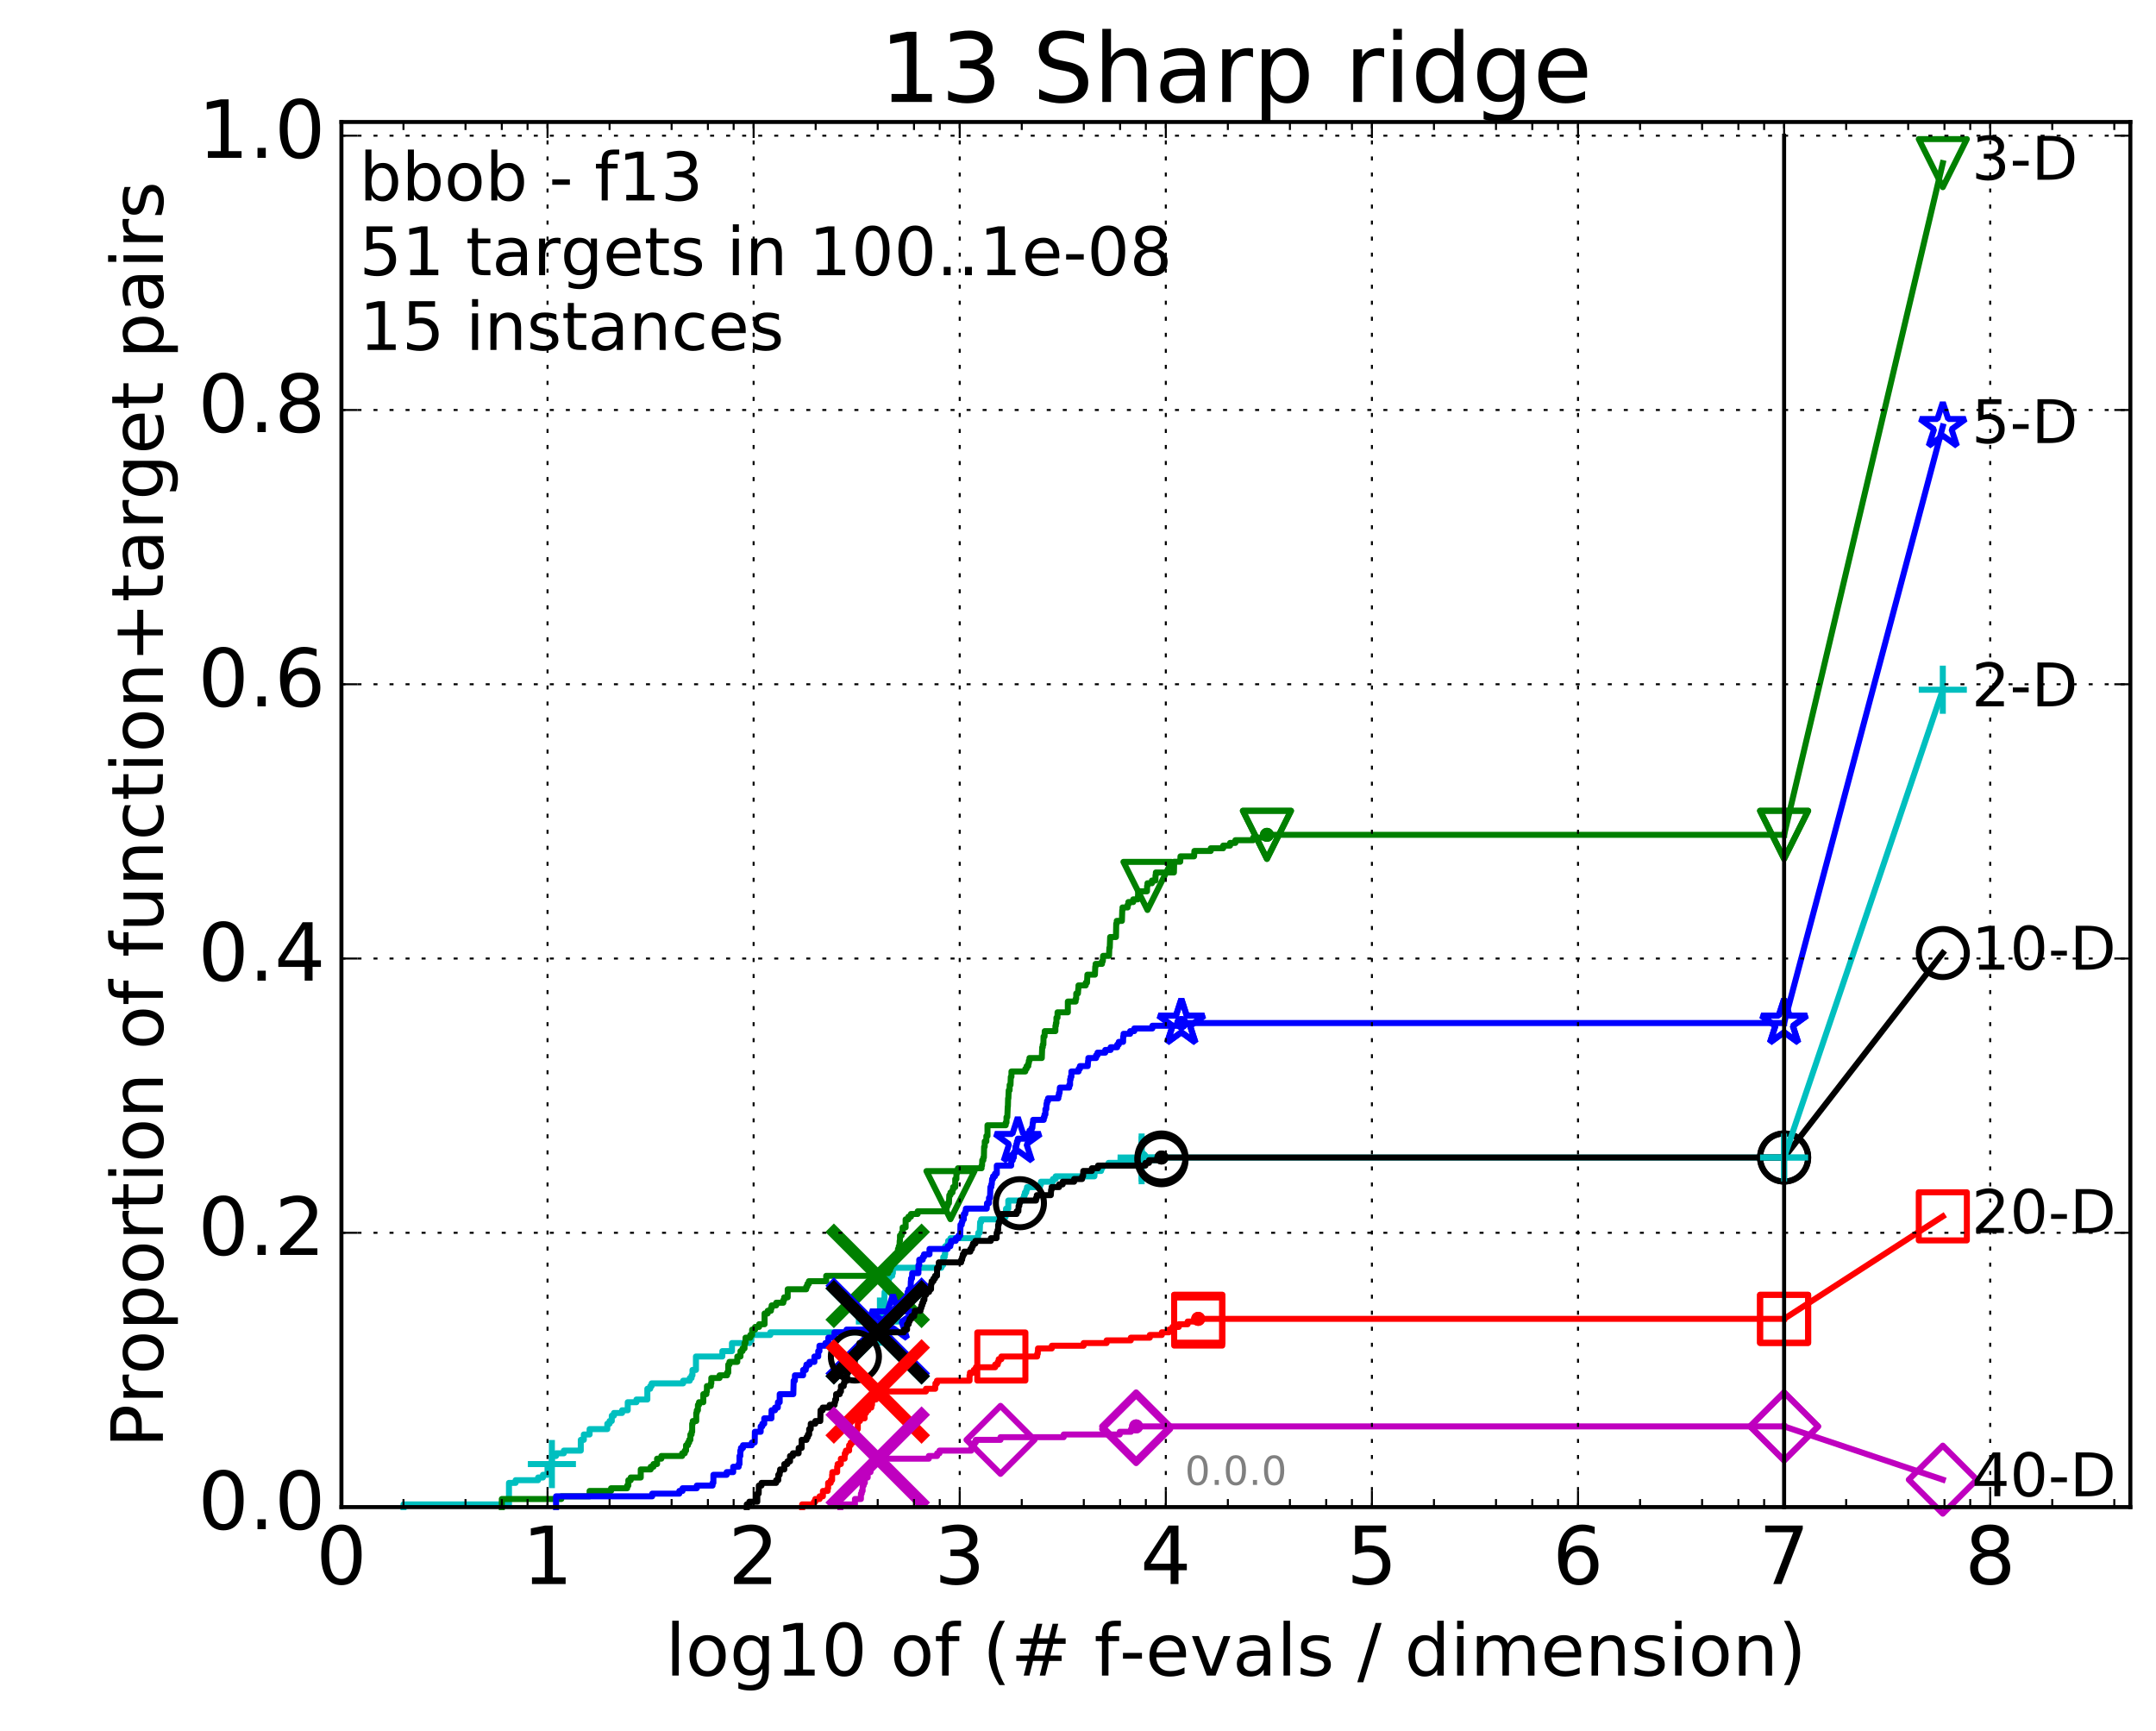 <?xml version="1.0" encoding="utf-8" standalone="no"?>
<!DOCTYPE svg PUBLIC "-//W3C//DTD SVG 1.1//EN"
  "http://www.w3.org/Graphics/SVG/1.1/DTD/svg11.dtd">
<!-- Created with matplotlib (http://matplotlib.org/) -->
<svg height="432pt" version="1.1" viewBox="0 0 538 432" width="538pt" xmlns="http://www.w3.org/2000/svg" xmlns:xlink="http://www.w3.org/1999/xlink">
 <defs>
  <style type="text/css">
*{stroke-linecap:butt;stroke-linejoin:round;stroke-miterlimit:100000;}
  </style>
 </defs>
 <g id="figure_1">
  <g id="patch_1">
   <path d="M 0 432.436 
L 538.8 432.436 
L 538.8 0 
L 0 0 
z
" style="fill:#ffffff;"/>
  </g>
  <g id="axes_1">
   <g id="patch_2">
    <path d="M 85.2 376.036 
L 531.6 376.036 
L 531.6 30.436 
L 85.2 30.436 
z
" style="fill:#ffffff;"/>
   </g>
   <g id="line2d_1">
    <defs>
     <path d="M 0 1.5 
C 0.398 1.5 0.779 1.342 1.061 1.061 
C 1.342 0.779 1.5 0.398 1.5 0 
C 1.5 -0.398 1.342 -0.779 1.061 -1.061 
C 0.779 -1.342 0.398 -1.5 0 -1.5 
C -0.398 -1.5 -0.779 -1.342 -1.061 -1.061 
C -1.342 -0.779 -1.5 -0.398 -1.5 0 
C -1.5 0.398 -1.342 0.779 -1.061 1.061 
C -0.779 1.342 -0.398 1.5 0 1.5 
z
" id="m52b9b363c2" style="stroke:#00bfbf;stroke-width:0.5;"/>
    </defs>
    <g>
     <use style="fill:#00bfbf;stroke:#00bfbf;stroke-width:0.5;" x="284.879" xlink:href="#m52b9b363c2" y="288.814"/>
     <use style="fill:#00bfbf;stroke:#00bfbf;stroke-width:0.5;" x="284.879" xlink:href="#m52b9b363c2" y="288.814"/>
    </g>
   </g>
   <g id="line2d_2">
    <path d="M 100.682 376.036 
L 100.682 375.365 
L 127.007 375.365 
L 127.007 369.998 
L 128.662 369.998 
L 128.662 369.327 
L 134.275 369.327 
L 134.275 368.656 
L 135.483 368.656 
L 135.483 367.985 
L 136.629 367.985 
L 136.629 365.301 
L 137.718 365.301 
L 137.718 363.288 
L 138.757 363.288 
L 138.757 362.617 
L 140.701 362.617 
L 140.701 361.947 
L 144.927 361.947 
L 144.927 359.263 
L 145.685 359.263 
L 145.685 357.921 
L 147.126 357.921 
L 147.126 356.579 
L 151.545 356.579 
L 151.545 355.237 
L 152.11 355.237 
L 152.11 354.566 
L 152.662 354.566 
L 152.662 353.224 
L 153.2 353.224 
L 153.2 352.553 
L 155.232 352.553 
L 155.232 351.882 
L 156.643 351.882 
L 156.643 349.87 
L 158.813 349.87 
L 158.813 349.199 
L 161.535 349.199 
L 161.535 346.515 
L 162.256 346.515 
L 162.256 345.844 
L 162.608 345.844 
L 162.608 345.173 
L 170.469 345.173 
L 170.469 344.502 
L 172.124 344.502 
L 172.124 343.831 
L 172.576 343.831 
L 172.576 343.16 
L 172.798 343.16 
L 172.798 341.818 
L 173.665 341.818 
L 173.665 338.464 
L 180.25 338.464 
L 180.25 337.122 
L 182.65 337.122 
L 182.65 335.109 
L 187.029 335.109 
L 187.029 334.438 
L 187.492 334.438 
L 187.492 333.096 
L 192.222 333.096 
L 192.222 332.425 
L 219.132 332.425 
L 219.132 331.754 
L 219.572 331.754 
L 219.572 329.742 
L 219.816 329.742 
L 219.896 327.058 
L 220.269 327.058 
L 220.348 325.716 
L 220.636 325.716 
L 220.739 322.361 
L 221.047 322.361 
L 221.047 321.69 
L 221.301 321.69 
L 221.301 321.019 
L 221.651 321.019 
L 221.651 320.348 
L 221.775 320.348 
L 221.775 319.007 
L 221.947 319.007 
L 221.947 318.336 
L 222.646 318.336 
L 222.646 317.665 
L 222.811 317.665 
L 222.811 316.323 
L 234.903 316.323 
L 234.903 315.652 
L 235.337 315.652 
L 235.378 313.639 
L 235.737 313.639 
L 235.737 312.968 
L 235.856 312.968 
L 235.856 310.955 
L 236.478 310.955 
L 236.478 310.284 
L 236.592 310.284 
L 236.592 309.613 
L 237.194 309.613 
L 237.194 308.942 
L 244.009 308.942 
L 244.118 307.601 
L 244.47 307.601 
L 244.577 304.917 
L 244.833 304.917 
L 244.833 304.246 
L 250.704 304.246 
L 250.704 303.575 
L 250.946 303.575 
L 251.053 301.562 
L 251.605 301.562 
L 251.605 299.549 
L 255.322 299.549 
L 255.322 298.878 
L 255.546 298.878 
L 255.546 298.207 
L 255.741 298.207 
L 255.741 297.537 
L 256.084 297.537 
L 256.084 296.866 
L 256.274 296.866 
L 256.274 296.195 
L 259.523 296.195 
L 259.523 295.524 
L 259.758 295.524 
L 259.758 294.853 
L 262.732 294.853 
L 262.732 294.182 
L 263.424 294.182 
L 263.424 293.511 
L 273.092 293.511 
L 273.181 292.169 
L 274.764 292.169 
L 274.764 291.498 
L 275.075 291.498 
L 275.075 290.827 
L 276.624 290.827 
L 276.624 290.156 
L 282.693 290.156 
L 282.693 289.485 
L 284.879 289.485 
L 284.879 288.814 
L 445.2 288.814 
L 445.2 288.814 
" style="fill:none;stroke:#00bfbf;stroke-linecap:square;stroke-width:1.5;"/>
   </g>
   <g id="line2d_3">
    <defs>
     <path d="M -6 0 
L 6 0 
M 0 6 
L 0 -6 
" id="m5e7dc0b297" style="stroke:#00bfbf;stroke-width:1.5;"/>
    </defs>
    <g>
     <use style="fill:none;stroke:#00bfbf;stroke-width:1.5;" x="137.718" xlink:href="#m5e7dc0b297" y="365.301"/>
     <use style="fill:none;stroke:#00bfbf;stroke-width:1.5;" x="219.572" xlink:href="#m5e7dc0b297" y="329.742"/>
     <use style="fill:none;stroke:#00bfbf;stroke-width:1.5;" x="284.879" xlink:href="#m5e7dc0b297" y="289.485"/>
     <use style="fill:none;stroke:#00bfbf;stroke-width:1.5;" x="284.879" xlink:href="#m5e7dc0b297" y="288.814"/>
     <use style="fill:none;stroke:#00bfbf;stroke-width:1.5;" x="445.2" xlink:href="#m5e7dc0b297" y="288.814"/>
    </g>
   </g>
   <g id="line2d_4"/>
   <g id="line2d_5">
    <path clip-path="url(#pd0ac171161)" d="M 219.02 332.425 
" style="fill:none;stroke:#00bfbf;stroke-linecap:square;"/>
    <defs>
     <path d="M -12 12 
L 12 -12 
M -12 -12 
L 12 12 
" id="m326e744c76" style="stroke:#00bfbf;stroke-width:3.0;"/>
    </defs>
    <g clip-path="url(#pd0ac171161)">
     <use style="fill:#00bfbf;stroke:#00bfbf;stroke-width:3.0;" x="219.02" xlink:href="#m326e744c76" y="332.425"/>
    </g>
   </g>
   <g id="line2d_6">
    <defs>
     <path d="M 0 1.5 
C 0.398 1.5 0.779 1.342 1.061 1.061 
C 1.342 0.779 1.5 0.398 1.5 0 
C 1.5 -0.398 1.342 -0.779 1.061 -1.061 
C 0.779 -1.342 0.398 -1.5 0 -1.5 
C -0.398 -1.5 -0.779 -1.342 -1.061 -1.061 
C -1.342 -0.779 -1.5 -0.398 -1.5 0 
C -1.5 0.398 -1.342 0.779 -1.061 1.061 
C -0.779 1.342 -0.398 1.5 0 1.5 
z
" id="mf5d0d213a8" style="stroke:#008000;stroke-width:0.5;"/>
    </defs>
    <g>
     <use style="fill:#008000;stroke:#008000;stroke-width:0.5;" x="316.146" xlink:href="#mf5d0d213a8" y="208.302"/>
     <use style="fill:#008000;stroke:#008000;stroke-width:0.5;" x="316.146" xlink:href="#mf5d0d213a8" y="208.302"/>
    </g>
   </g>
   <g id="line2d_7">
    <path d="M 125.219 376.036 
L 125.219 374.023 
L 140.072 374.023 
L 140.072 373.352 
L 147.126 373.352 
L 147.126 372.011 
L 152.479 372.011 
L 152.479 371.34 
L 156.49 371.34 
L 156.49 370.669 
L 156.794 370.669 
L 156.794 369.327 
L 157.39 369.327 
L 157.39 368.656 
L 159.89 368.656 
L 159.89 366.643 
L 162.374 366.643 
L 162.374 365.972 
L 163.068 365.972 
L 163.068 365.301 
L 163.962 365.301 
L 163.962 363.959 
L 165.031 363.959 
L 165.031 363.288 
L 170.222 363.288 
L 170.222 362.617 
L 170.875 362.617 
L 170.875 361.947 
L 171.194 361.947 
L 171.194 360.605 
L 171.664 360.605 
L 171.664 359.934 
L 171.972 359.934 
L 171.972 359.263 
L 172.276 359.263 
L 172.276 357.921 
L 172.576 357.921 
L 172.576 357.25 
L 172.724 357.25 
L 172.724 355.237 
L 172.871 355.237 
L 172.871 354.566 
L 173.736 354.566 
L 173.736 352.553 
L 173.877 352.553 
L 173.877 351.882 
L 174.156 351.882 
L 174.156 350.541 
L 174.432 350.541 
L 174.432 349.87 
L 175.502 349.87 
L 175.502 347.857 
L 176.272 347.857 
L 176.272 347.186 
L 176.398 347.186 
L 176.398 345.844 
L 177.38 345.844 
L 177.38 345.173 
L 177.5 345.173 
L 177.5 343.831 
L 179.553 343.831 
L 179.553 343.16 
L 181.432 343.16 
L 181.432 342.489 
L 181.731 342.489 
L 181.731 340.477 
L 182.025 340.477 
L 182.025 339.806 
L 183.985 339.806 
L 183.985 338.464 
L 184.775 338.464 
L 184.775 337.122 
L 185.286 337.122 
L 185.286 336.451 
L 185.786 336.451 
L 185.786 335.109 
L 186.032 335.109 
L 186.032 333.767 
L 187.223 333.767 
L 187.223 333.096 
L 187.682 333.096 
L 187.682 331.754 
L 188.426 331.754 
L 188.426 331.083 
L 189.429 331.083 
L 189.429 330.412 
L 190.787 330.412 
L 190.787 327.729 
L 191.564 327.729 
L 191.564 327.058 
L 192.376 327.058 
L 192.376 326.387 
L 192.559 326.387 
L 192.559 325.716 
L 193.687 325.716 
L 193.687 325.045 
L 195.466 325.045 
L 195.466 324.374 
L 195.678 324.374 
L 195.678 323.703 
L 196.561 323.703 
L 196.561 321.69 
L 201.185 321.69 
L 201.185 321.019 
L 201.473 321.019 
L 201.473 320.348 
L 201.838 320.348 
L 201.838 319.677 
L 206.169 319.677 
L 206.169 318.336 
L 220.357 318.336 
L 220.357 317.665 
L 221.667 317.665 
L 221.667 316.994 
L 222.093 316.994 
L 222.093 316.323 
L 222.351 316.323 
L 222.351 315.652 
L 222.543 315.652 
L 222.543 314.981 
L 223.139 314.981 
L 223.247 313.639 
L 223.385 313.639 
L 223.385 312.968 
L 224.078 312.968 
L 224.078 311.626 
L 224.285 311.626 
L 224.285 310.955 
L 224.461 310.955 
L 224.505 309.613 
L 224.577 309.613 
L 224.577 308.272 
L 224.98 308.272 
L 224.98 307.601 
L 225.235 307.601 
L 225.235 306.259 
L 225.984 306.259 
L 225.984 304.246 
L 226.681 304.246 
L 226.681 303.575 
L 227.319 303.575 
L 227.319 302.904 
L 228.988 302.904 
L 228.988 302.233 
L 235.865 302.233 
L 235.865 301.562 
L 236.229 301.562 
L 236.229 300.891 
L 236.486 300.891 
L 236.486 300.22 
L 236.791 300.22 
L 236.891 298.207 
L 237.174 298.207 
L 237.174 297.537 
L 237.68 297.537 
L 237.68 296.866 
L 237.833 296.866 
L 237.833 296.195 
L 238.364 296.195 
L 238.364 294.182 
L 238.659 294.182 
L 238.659 292.84 
L 238.782 292.84 
L 238.782 292.169 
L 239.034 292.169 
L 239.034 291.498 
L 244.935 291.498 
L 244.935 290.827 
L 245.057 290.827 
L 245.11 289.485 
L 245.374 289.485 
L 245.374 288.814 
L 245.517 288.814 
L 245.568 286.131 
L 245.726 286.131 
L 245.726 284.789 
L 246.128 284.789 
L 246.128 283.447 
L 246.414 283.447 
L 246.414 280.763 
L 250.958 280.763 
L 250.958 280.092 
L 251.157 280.092 
L 251.157 278.75 
L 251.359 278.75 
L 251.468 276.067 
L 251.508 276.067 
L 251.56 274.054 
L 251.629 274.054 
L 251.711 272.041 
L 251.938 272.041 
L 251.938 270.699 
L 252.159 270.699 
L 252.226 268.686 
L 252.394 268.686 
L 252.394 267.344 
L 255.854 267.344 
L 255.854 266.673 
L 256.195 266.673 
L 256.195 266.002 
L 256.593 266.002 
L 256.593 265.332 
L 256.724 265.332 
L 256.724 264.661 
L 256.892 264.661 
L 256.892 263.99 
L 259.966 263.99 
L 260.067 261.306 
L 260.206 261.306 
L 260.206 260.635 
L 260.361 260.635 
L 260.402 258.622 
L 260.655 258.622 
L 260.701 257.28 
L 263.353 257.28 
L 263.366 255.938 
L 263.483 255.938 
L 263.483 255.267 
L 263.62 255.267 
L 263.62 253.926 
L 263.891 253.926 
L 263.891 252.584 
L 266.464 252.584 
L 266.464 249.9 
L 268.406 249.9 
L 268.406 249.229 
L 268.552 249.229 
L 268.564 247.887 
L 268.985 247.887 
L 269.089 246.545 
L 269.12 246.545 
L 269.12 245.874 
L 270.926 245.874 
L 270.926 245.203 
L 271.251 245.203 
L 271.344 243.191 
L 273.221 243.191 
L 273.308 241.178 
L 273.393 241.178 
L 273.393 240.507 
L 274.989 240.507 
L 274.989 239.836 
L 275.192 239.836 
L 275.27 238.494 
L 276.741 238.494 
L 276.828 236.481 
L 276.929 236.481 
L 277.023 233.797 
L 278.471 233.797 
L 278.54 230.443 
L 278.671 230.443 
L 278.671 229.772 
L 279.956 229.772 
L 280.043 227.088 
L 280.106 227.088 
L 280.106 226.417 
L 281.391 226.417 
L 281.391 225.746 
L 281.566 225.746 
L 281.566 225.075 
L 282.776 225.075 
L 282.776 224.404 
L 283.925 224.404 
L 284.026 222.392 
L 286.212 222.392 
L 286.244 221.05 
L 286.335 221.05 
L 286.335 220.379 
L 287.451 220.379 
L 287.451 219.708 
L 288.316 219.708 
L 288.344 218.366 
L 288.427 218.366 
L 288.427 217.695 
L 292.934 217.695 
L 293.002 215.011 
L 294.509 215.011 
L 294.573 213.669 
L 297.967 213.669 
L 298.049 212.327 
L 302.129 212.327 
L 302.129 211.657 
L 305.227 211.657 
L 305.227 210.986 
L 306.949 210.986 
L 306.949 210.315 
L 308.266 210.315 
L 308.266 209.644 
L 312.72 209.644 
L 312.72 208.973 
L 316.146 208.973 
L 316.146 208.302 
L 445.2 208.302 
L 445.2 208.302 
" style="fill:none;stroke:#008000;stroke-linecap:square;stroke-width:1.5;"/>
   </g>
   <g id="line2d_8">
    <defs>
     <path d="M -0 6 
L 6 -6 
L -6 -6 
z
" id="m537a0dc3a1" style="stroke:#008000;stroke-linejoin:miter;stroke-width:1.5;"/>
    </defs>
    <g>
     <use style="fill:none;stroke:#008000;stroke-linejoin:miter;stroke-width:1.5;" x="237.174" xlink:href="#m537a0dc3a1" y="298.207"/>
     <use style="fill:none;stroke:#008000;stroke-linejoin:miter;stroke-width:1.5;" x="286.335" xlink:href="#m537a0dc3a1" y="221.05"/>
     <use style="fill:none;stroke:#008000;stroke-linejoin:miter;stroke-width:1.5;" x="316.146" xlink:href="#m537a0dc3a1" y="208.302"/>
     <use style="fill:none;stroke:#008000;stroke-linejoin:miter;stroke-width:1.5;" x="316.146" xlink:href="#m537a0dc3a1" y="208.302"/>
     <use style="fill:none;stroke:#008000;stroke-linejoin:miter;stroke-width:1.5;" x="445.2" xlink:href="#m537a0dc3a1" y="208.302"/>
    </g>
   </g>
   <g id="line2d_9"/>
   <g id="line2d_10">
    <path clip-path="url(#pd0ac171161)" d="M 219.02 318.336 
" style="fill:none;stroke:#008000;stroke-linecap:square;"/>
    <defs>
     <path d="M -12 12 
L 12 -12 
M -12 -12 
L 12 12 
" id="m7a8ced1505" style="stroke:#008000;stroke-width:3.0;"/>
    </defs>
    <g clip-path="url(#pd0ac171161)">
     <use style="fill:#008000;stroke:#008000;stroke-width:3.0;" x="219.02" xlink:href="#m7a8ced1505" y="318.336"/>
    </g>
   </g>
   <g id="line2d_11">
    <defs>
     <path d="M 0 1.5 
C 0.398 1.5 0.779 1.342 1.061 1.061 
C 1.342 0.779 1.5 0.398 1.5 0 
C 1.5 -0.398 1.342 -0.779 1.061 -1.061 
C 0.779 -1.342 0.398 -1.5 0 -1.5 
C -0.398 -1.5 -0.779 -1.342 -1.061 -1.061 
C -1.342 -0.779 -1.5 -0.398 -1.5 0 
C -1.5 0.398 -1.342 0.779 -1.061 1.061 
C -0.779 1.342 -0.398 1.5 0 1.5 
z
" id="mdfdeda0965" style="stroke:#0000ff;stroke-width:0.5;"/>
    </defs>
    <g>
     <use style="fill:#0000ff;stroke:#0000ff;stroke-width:0.5;" x="294.791" xlink:href="#mdfdeda0965" y="255.267"/>
     <use style="fill:#0000ff;stroke:#0000ff;stroke-width:0.5;" x="294.791" xlink:href="#mdfdeda0965" y="255.267"/>
    </g>
   </g>
   <g id="line2d_12">
    <path d="M 138.757 376.036 
L 138.757 373.352 
L 162.747 373.352 
L 162.747 372.682 
L 169.516 372.682 
L 169.516 372.011 
L 170.321 372.011 
L 170.321 371.34 
L 173.877 371.34 
L 173.877 370.669 
L 177.808 370.669 
L 177.808 369.998 
L 178.019 369.998 
L 178.019 367.985 
L 181.332 367.985 
L 181.332 367.314 
L 182.961 367.314 
L 182.961 365.972 
L 184.322 365.972 
L 184.322 365.301 
L 184.532 365.301 
L 184.532 363.288 
L 184.74 363.288 
L 184.74 361.947 
L 184.895 361.947 
L 184.895 361.276 
L 185.404 361.276 
L 185.404 360.605 
L 187.606 360.605 
L 187.606 359.934 
L 188.324 359.934 
L 188.368 357.25 
L 189.817 357.25 
L 189.817 355.908 
L 190.226 355.908 
L 190.226 355.237 
L 190.708 355.237 
L 190.708 353.895 
L 192.499 353.895 
L 192.535 351.882 
L 193.396 351.882 
L 193.396 351.212 
L 194.088 351.212 
L 194.122 349.87 
L 194.561 349.87 
L 194.561 347.857 
L 197.961 347.857 
L 198.046 344.502 
L 198.358 344.502 
L 198.358 343.16 
L 200.403 343.16 
L 200.403 341.818 
L 201.061 341.818 
L 201.061 341.147 
L 201.235 341.147 
L 201.235 340.477 
L 201.99 340.477 
L 201.99 339.806 
L 203.224 339.806 
L 203.224 338.464 
L 204.177 338.464 
L 204.177 337.122 
L 204.479 337.122 
L 204.479 335.78 
L 205.97 335.78 
L 205.97 335.109 
L 206.699 335.109 
L 206.699 333.767 
L 208.235 333.767 
L 208.235 332.425 
L 211.244 332.425 
L 211.244 331.754 
L 221.129 331.754 
L 221.129 331.083 
L 221.411 331.083 
L 221.411 330.412 
L 222.326 330.412 
L 222.326 329.071 
L 222.811 329.071 
L 222.811 328.4 
L 224.058 328.4 
L 224.058 327.729 
L 224.244 327.729 
L 224.244 327.058 
L 224.367 327.058 
L 224.367 326.387 
L 224.56 326.387 
L 224.56 325.045 
L 225.69 325.045 
L 225.69 324.374 
L 226.367 324.374 
L 226.367 323.032 
L 226.479 323.032 
L 226.479 322.361 
L 226.726 322.361 
L 226.726 321.69 
L 227.219 321.69 
L 227.288 319.677 
L 227.335 319.677 
L 227.335 319.007 
L 227.579 319.007 
L 227.625 317.665 
L 229.18 317.665 
L 229.187 315.652 
L 229.385 315.652 
L 229.385 314.31 
L 230.252 314.31 
L 230.252 313.639 
L 230.581 313.639 
L 230.581 312.968 
L 231.943 312.968 
L 231.943 311.626 
L 236.478 311.626 
L 236.478 310.955 
L 237.142 310.955 
L 237.142 310.284 
L 237.335 310.284 
L 237.335 309.613 
L 238.49 309.613 
L 238.49 308.942 
L 239.189 308.942 
L 239.189 308.272 
L 239.602 308.272 
L 239.677 305.588 
L 239.994 305.588 
L 239.994 304.917 
L 240.159 304.917 
L 240.159 304.246 
L 240.507 304.246 
L 240.507 302.904 
L 240.867 302.904 
L 240.867 302.233 
L 241.022 302.233 
L 241.022 301.562 
L 246.232 301.562 
L 246.294 300.22 
L 246.786 300.22 
L 246.789 298.878 
L 247.049 298.878 
L 247.138 296.195 
L 247.365 296.195 
L 247.365 295.524 
L 247.481 295.524 
L 247.571 294.182 
L 247.803 294.182 
L 247.803 293.511 
L 248.278 293.511 
L 248.278 292.84 
L 248.74 292.84 
L 248.74 290.827 
L 252.332 290.827 
L 252.354 289.485 
L 252.72 289.485 
L 252.72 288.814 
L 252.988 288.814 
L 253.059 287.472 
L 253.363 287.472 
L 253.392 286.131 
L 253.614 286.131 
L 253.614 285.46 
L 253.765 285.46 
L 253.765 284.789 
L 253.979 284.789 
L 253.979 284.118 
L 256.828 284.118 
L 256.896 282.105 
L 257.405 282.105 
L 257.405 281.434 
L 257.61 281.434 
L 257.711 280.092 
L 257.807 280.092 
L 257.807 279.421 
L 260.449 279.421 
L 260.449 278.75 
L 260.648 278.75 
L 260.648 278.079 
L 260.872 278.079 
L 260.872 276.737 
L 261.089 276.737 
L 261.136 275.396 
L 261.263 275.396 
L 261.263 274.725 
L 261.524 274.725 
L 261.524 274.054 
L 264.087 274.054 
L 264.087 273.383 
L 264.25 273.383 
L 264.25 272.712 
L 264.401 272.712 
L 264.476 271.37 
L 266.801 271.37 
L 266.801 270.699 
L 267.018 270.699 
L 267.018 269.357 
L 267.153 269.357 
L 267.153 268.686 
L 267.354 268.686 
L 267.354 267.344 
L 269.149 267.344 
L 269.149 266.673 
L 269.481 266.673 
L 269.481 266.002 
L 271.428 266.002 
L 271.524 264.661 
L 271.584 264.661 
L 271.584 263.99 
L 273.506 263.99 
L 273.506 263.319 
L 273.867 263.319 
L 273.867 262.648 
L 275.798 262.648 
L 275.798 261.977 
L 277.14 261.977 
L 277.14 261.306 
L 278.781 261.306 
L 278.781 260.635 
L 279.18 260.635 
L 279.18 259.964 
L 280.256 259.964 
L 280.268 258.622 
L 280.367 258.622 
L 280.367 257.951 
L 282.014 257.951 
L 282.014 257.28 
L 283.045 257.28 
L 283.045 256.609 
L 287.559 256.609 
L 287.559 255.938 
L 294.791 255.938 
L 294.791 255.267 
L 445.2 255.267 
L 445.2 255.267 
" style="fill:none;stroke:#0000ff;stroke-linecap:square;stroke-width:1.5;"/>
   </g>
   <g id="line2d_13">
    <defs>
     <path d="M 0 -6 
L -1.347 -1.854 
L -5.706 -1.854 
L -2.18 0.708 
L -3.527 4.854 
L -0 2.292 
L 3.527 4.854 
L 2.18 0.708 
L 5.706 -1.854 
L 1.347 -1.854 
z
" id="mc03cbecadd" style="stroke:#0000ff;stroke-linejoin:bevel;stroke-width:1.5;"/>
    </defs>
    <g>
     <use style="fill:none;stroke:#0000ff;stroke-linejoin:bevel;stroke-width:1.5;" x="222.811" xlink:href="#mc03cbecadd" y="329.071"/>
     <use style="fill:none;stroke:#0000ff;stroke-linejoin:bevel;stroke-width:1.5;" x="253.979" xlink:href="#mc03cbecadd" y="284.789"/>
     <use style="fill:none;stroke:#0000ff;stroke-linejoin:bevel;stroke-width:1.5;" x="294.791" xlink:href="#mc03cbecadd" y="255.267"/>
     <use style="fill:none;stroke:#0000ff;stroke-linejoin:bevel;stroke-width:1.5;" x="294.791" xlink:href="#mc03cbecadd" y="255.267"/>
     <use style="fill:none;stroke:#0000ff;stroke-linejoin:bevel;stroke-width:1.5;" x="445.2" xlink:href="#mc03cbecadd" y="255.267"/>
    </g>
   </g>
   <g id="line2d_14"/>
   <g id="line2d_15">
    <path clip-path="url(#pd0ac171161)" d="M 219.02 331.754 
" style="fill:none;stroke:#0000ff;stroke-linecap:square;"/>
    <defs>
     <path d="M -12 12 
L 12 -12 
M -12 -12 
L 12 12 
" id="m8a89378a1b" style="stroke:#0000ff;stroke-width:3.0;"/>
    </defs>
    <g clip-path="url(#pd0ac171161)">
     <use style="fill:#0000ff;stroke:#0000ff;stroke-width:3.0;" x="219.02" xlink:href="#m8a89378a1b" y="331.754"/>
    </g>
   </g>
   <g id="line2d_16">
    <defs>
     <path d="M 0 1.5 
C 0.398 1.5 0.779 1.342 1.061 1.061 
C 1.342 0.779 1.5 0.398 1.5 0 
C 1.5 -0.398 1.342 -0.779 1.061 -1.061 
C 0.779 -1.342 0.398 -1.5 0 -1.5 
C -0.398 -1.5 -0.779 -1.342 -1.061 -1.061 
C -1.342 -0.779 -1.5 -0.398 -1.5 0 
C -1.5 0.398 -1.342 0.779 -1.061 1.061 
C -0.779 1.342 -0.398 1.5 0 1.5 
z
" id="m18281d19d0" style="stroke:#000000;stroke-width:0.5;"/>
    </defs>
    <g>
     <use style="stroke:#000000;stroke-width:0.5;" x="289.83" xlink:href="#m18281d19d0" y="288.814"/>
     <use style="stroke:#000000;stroke-width:0.5;" x="289.83" xlink:href="#m18281d19d0" y="288.814"/>
    </g>
   </g>
   <g id="line2d_17">
    <path d="M 186.34 376.036 
L 186.34 375.365 
L 186.982 375.365 
L 186.982 374.694 
L 188.976 374.694 
L 188.976 372.682 
L 189.316 372.682 
L 189.359 370.669 
L 190.023 370.669 
L 190.023 369.998 
L 193.675 369.998 
L 193.675 369.327 
L 194.207 369.327 
L 194.207 367.985 
L 194.544 367.985 
L 194.544 367.314 
L 194.661 367.314 
L 194.661 366.643 
L 195.715 366.643 
L 195.715 365.301 
L 196.479 365.301 
L 196.479 364.63 
L 197.143 364.63 
L 197.143 363.288 
L 197.86 363.288 
L 197.86 362.617 
L 199.283 362.617 
L 199.296 361.276 
L 200.04 361.276 
L 200.04 359.263 
L 201.26 359.263 
L 201.26 358.592 
L 201.603 358.592 
L 201.603 357.921 
L 201.918 357.921 
L 201.918 356.579 
L 202.299 356.579 
L 202.311 355.237 
L 203.449 355.237 
L 203.449 354.566 
L 204.692 354.566 
L 204.756 351.882 
L 205.278 351.882 
L 205.278 351.212 
L 207.026 351.212 
L 207.026 350.541 
L 208.262 350.541 
L 208.262 349.87 
L 208.406 349.87 
L 208.406 349.199 
L 208.638 349.199 
L 208.638 347.857 
L 209.544 347.857 
L 209.544 347.186 
L 209.849 347.186 
L 209.849 345.844 
L 210.546 345.844 
L 210.546 345.173 
L 210.7 345.173 
L 210.7 344.502 
L 211.371 344.502 
L 211.371 342.489 
L 211.675 342.489 
L 211.76 341.147 
L 212.765 341.147 
L 212.765 340.477 
L 213.277 340.477 
L 213.356 337.122 
L 214.472 337.122 
L 214.472 335.109 
L 215.755 335.109 
L 215.755 334.438 
L 217.079 334.438 
L 217.079 333.767 
L 217.638 333.767 
L 217.638 333.096 
L 218.449 333.096 
L 218.449 332.425 
L 225.57 332.425 
L 225.57 331.754 
L 226.339 331.754 
L 226.339 330.412 
L 226.75 330.412 
L 226.75 329.742 
L 226.974 329.742 
L 226.974 329.071 
L 227.45 329.071 
L 227.45 328.4 
L 228.128 328.4 
L 228.128 327.729 
L 228.273 327.729 
L 228.273 327.058 
L 229.705 327.058 
L 229.705 326.387 
L 229.909 326.387 
L 229.909 325.716 
L 230.141 325.716 
L 230.141 325.045 
L 230.384 325.045 
L 230.384 324.374 
L 230.664 324.374 
L 230.727 323.032 
L 231.13 323.032 
L 231.13 322.361 
L 231.849 322.361 
L 231.849 321.69 
L 232.322 321.69 
L 232.343 320.348 
L 232.472 320.348 
L 232.472 319.677 
L 232.929 319.677 
L 232.929 319.007 
L 233.33 319.007 
L 233.33 318.336 
L 233.821 318.336 
L 233.833 316.323 
L 234.263 316.323 
L 234.263 314.981 
L 239.845 314.981 
L 239.845 314.31 
L 240.089 314.31 
L 240.089 313.639 
L 240.258 313.639 
L 240.258 312.968 
L 240.603 312.968 
L 240.603 312.297 
L 242.142 312.297 
L 242.142 311.626 
L 242.522 311.626 
L 242.522 310.955 
L 242.783 310.955 
L 242.783 310.284 
L 243.399 310.284 
L 243.399 309.613 
L 247.258 309.613 
L 247.258 308.942 
L 248.69 308.942 
L 248.696 307.601 
L 248.92 307.601 
L 248.92 306.93 
L 249.072 306.93 
L 249.072 305.588 
L 249.216 305.588 
L 249.216 304.917 
L 249.514 304.917 
L 249.514 304.246 
L 249.66 304.246 
L 249.66 303.575 
L 249.864 303.575 
L 249.864 302.904 
L 253.692 302.904 
L 253.692 302.233 
L 254.121 302.233 
L 254.177 300.891 
L 254.351 300.891 
L 254.351 300.22 
L 254.506 300.22 
L 254.506 299.549 
L 258.531 299.549 
L 258.531 298.878 
L 258.727 298.878 
L 258.727 298.207 
L 262.215 298.207 
L 262.293 296.866 
L 262.415 296.866 
L 262.415 296.195 
L 264.284 296.195 
L 264.284 295.524 
L 265.178 295.524 
L 265.178 294.853 
L 268.033 294.853 
L 268.033 294.182 
L 270.033 294.182 
L 270.033 293.511 
L 270.262 293.511 
L 270.32 292.169 
L 272.461 292.169 
L 272.461 291.498 
L 273.998 291.498 
L 273.998 290.827 
L 285.837 290.827 
L 285.837 290.156 
L 286.723 290.156 
L 286.723 289.485 
L 289.83 289.485 
L 289.83 288.814 
L 445.2 288.814 
L 445.2 288.814 
" style="fill:none;stroke:#000000;stroke-linecap:square;stroke-width:1.5;"/>
   </g>
   <g id="line2d_18">
    <defs>
     <path d="M 0 6 
C 1.591 6 3.117 5.368 4.243 4.243 
C 5.368 3.117 6 1.591 6 0 
C 6 -1.591 5.368 -3.117 4.243 -4.243 
C 3.117 -5.368 1.591 -6 0 -6 
C -1.591 -6 -3.117 -5.368 -4.243 -4.243 
C -5.368 -3.117 -6 -1.591 -6 0 
C -6 1.591 -5.368 3.117 -4.243 4.243 
C -3.117 5.368 -1.591 6 0 6 
z
" id="m6bb35b5b94" style="stroke:#000000;stroke-width:1.5;"/>
    </defs>
    <g>
     <use style="fill:none;stroke:#000000;stroke-width:1.5;" x="213.327" xlink:href="#m6bb35b5b94" y="338.464"/>
     <use style="fill:none;stroke:#000000;stroke-width:1.5;" x="254.506" xlink:href="#m6bb35b5b94" y="300.22"/>
     <use style="fill:none;stroke:#000000;stroke-width:1.5;" x="289.83" xlink:href="#m6bb35b5b94" y="289.485"/>
     <use style="fill:none;stroke:#000000;stroke-width:1.5;" x="289.83" xlink:href="#m6bb35b5b94" y="288.814"/>
     <use style="fill:none;stroke:#000000;stroke-width:1.5;" x="445.2" xlink:href="#m6bb35b5b94" y="288.814"/>
    </g>
   </g>
   <g id="line2d_19"/>
   <g id="line2d_20">
    <path clip-path="url(#pd0ac171161)" d="M 219.02 332.425 
" style="fill:none;stroke:#000000;stroke-linecap:square;"/>
    <defs>
     <path d="M -12 12 
L 12 -12 
M -12 -12 
L 12 12 
" id="m86e0f38c18" style="stroke:#000000;stroke-width:3.0;"/>
    </defs>
    <g clip-path="url(#pd0ac171161)">
     <use style="stroke:#000000;stroke-width:3.0;" x="219.02" xlink:href="#m86e0f38c18" y="332.425"/>
    </g>
   </g>
   <g id="line2d_21">
    <defs>
     <path d="M 0 1.5 
C 0.398 1.5 0.779 1.342 1.061 1.061 
C 1.342 0.779 1.5 0.398 1.5 0 
C 1.5 -0.398 1.342 -0.779 1.061 -1.061 
C 0.779 -1.342 0.398 -1.5 0 -1.5 
C -0.398 -1.5 -0.779 -1.342 -1.061 -1.061 
C -1.342 -0.779 -1.5 -0.398 -1.5 0 
C -1.5 0.398 -1.342 0.779 -1.061 1.061 
C -0.779 1.342 -0.398 1.5 0 1.5 
z
" id="m5bf1022c45" style="stroke:#ff0000;stroke-width:0.5;"/>
    </defs>
    <g>
     <use style="fill:#ff0000;stroke:#ff0000;stroke-width:0.5;" x="299" xlink:href="#m5bf1022c45" y="329.071"/>
     <use style="fill:#ff0000;stroke:#ff0000;stroke-width:0.5;" x="299" xlink:href="#m5bf1022c45" y="329.071"/>
    </g>
   </g>
   <g id="line2d_22">
    <path d="M 200.164 376.036 
L 200.164 375.365 
L 203.105 375.365 
L 203.105 374.694 
L 203.449 374.694 
L 203.449 374.023 
L 204.522 374.023 
L 204.522 373.352 
L 205.345 373.352 
L 205.345 372.011 
L 206.524 372.011 
L 206.524 371.34 
L 206.646 371.34 
L 206.646 369.998 
L 207.297 369.998 
L 207.297 369.327 
L 207.639 369.327 
L 207.639 367.985 
L 207.699 367.985 
L 207.699 367.314 
L 208.904 367.314 
L 208.904 365.972 
L 209.022 365.972 
L 209.022 365.301 
L 209.824 365.301 
L 209.824 363.959 
L 210.765 363.959 
L 210.765 363.288 
L 210.809 363.288 
L 210.809 362.617 
L 211.078 362.617 
L 211.078 361.947 
L 211.888 361.947 
L 211.888 360.605 
L 212.269 360.605 
L 212.269 359.934 
L 212.869 359.934 
L 212.869 359.263 
L 212.968 359.263 
L 212.968 357.25 
L 213.762 357.25 
L 213.762 356.579 
L 214.054 356.579 
L 214.054 355.237 
L 214.068 355.237 
L 214.068 354.566 
L 214.598 354.566 
L 214.598 353.895 
L 215.752 353.895 
L 215.752 352.553 
L 216.127 352.553 
L 216.127 351.882 
L 216.689 351.882 
L 216.689 351.212 
L 217.429 351.212 
L 217.429 350.541 
L 217.6 350.541 
L 217.6 349.199 
L 218.578 349.199 
L 218.578 347.186 
L 231.053 347.186 
L 231.053 346.515 
L 233.366 346.515 
L 233.366 345.844 
L 233.422 345.844 
L 233.422 345.173 
L 233.803 345.173 
L 233.803 344.502 
L 241.939 344.502 
L 241.939 343.16 
L 242.041 343.16 
L 242.041 342.489 
L 242.991 342.489 
L 242.991 341.818 
L 243.512 341.818 
L 243.512 341.147 
L 248.326 341.147 
L 248.326 340.477 
L 248.971 340.477 
L 248.971 339.806 
L 249.21 339.806 
L 249.21 339.135 
L 249.873 339.135 
L 249.873 338.464 
L 258.809 338.464 
L 258.809 337.793 
L 258.966 337.793 
L 258.966 337.122 
L 259.017 337.122 
L 259.017 336.451 
L 262.463 336.451 
L 262.463 335.78 
L 270.405 335.78 
L 270.405 335.109 
L 276.146 335.109 
L 276.146 334.438 
L 282.176 334.438 
L 282.176 333.767 
L 286.919 333.767 
L 286.919 333.096 
L 289.915 333.096 
L 289.915 332.425 
L 291.709 332.425 
L 291.709 331.754 
L 292.555 331.754 
L 292.555 331.083 
L 294.156 331.083 
L 294.156 330.412 
L 296.362 330.412 
L 296.362 329.742 
L 299 329.742 
L 299 329.071 
L 445.2 329.071 
" style="fill:none;stroke:#ff0000;stroke-linecap:square;stroke-width:1.5;"/>
   </g>
   <g id="line2d_23">
    <defs>
     <path d="M -6 6 
L 6 6 
L 6 -6 
L -6 -6 
z
" id="m338bdc4e5a" style="stroke:#ff0000;stroke-linejoin:miter;stroke-width:1.5;"/>
    </defs>
    <g>
     <use style="fill:none;stroke:#ff0000;stroke-linejoin:miter;stroke-width:1.5;" x="249.873" xlink:href="#m338bdc4e5a" y="338.464"/>
     <use style="fill:none;stroke:#ff0000;stroke-linejoin:miter;stroke-width:1.5;" x="299" xlink:href="#m338bdc4e5a" y="329.742"/>
     <use style="fill:none;stroke:#ff0000;stroke-linejoin:miter;stroke-width:1.5;" x="299" xlink:href="#m338bdc4e5a" y="329.071"/>
     <use style="fill:none;stroke:#ff0000;stroke-linejoin:miter;stroke-width:1.5;" x="299" xlink:href="#m338bdc4e5a" y="329.071"/>
     <use style="fill:none;stroke:#ff0000;stroke-linejoin:miter;stroke-width:1.5;" x="445.2" xlink:href="#m338bdc4e5a" y="329.071"/>
    </g>
   </g>
   <g id="line2d_24"/>
   <g id="line2d_25">
    <path clip-path="url(#pd0ac171161)" d="M 219.02 347.186 
" style="fill:none;stroke:#ff0000;stroke-linecap:square;"/>
    <defs>
     <path d="M -12 12 
L 12 -12 
M -12 -12 
L 12 12 
" id="m9dd8d58e18" style="stroke:#ff0000;stroke-width:3.0;"/>
    </defs>
    <g clip-path="url(#pd0ac171161)">
     <use style="fill:#ff0000;stroke:#ff0000;stroke-width:3.0;" x="219.02" xlink:href="#m9dd8d58e18" y="347.186"/>
    </g>
   </g>
   <g id="line2d_26">
    <defs>
     <path d="M 0 1.5 
C 0.398 1.5 0.779 1.342 1.061 1.061 
C 1.342 0.779 1.5 0.398 1.5 0 
C 1.5 -0.398 1.342 -0.779 1.061 -1.061 
C 0.779 -1.342 0.398 -1.5 0 -1.5 
C -0.398 -1.5 -0.779 -1.342 -1.061 -1.061 
C -1.342 -0.779 -1.5 -0.398 -1.5 0 
C -1.5 0.398 -1.342 0.779 -1.061 1.061 
C -0.779 1.342 -0.398 1.5 0 1.5 
z
" id="m600e368c5f" style="stroke:#bf00bf;stroke-width:0.5;"/>
    </defs>
    <g>
     <use style="fill:#bf00bf;stroke:#bf00bf;stroke-width:0.5;" x="283.506" xlink:href="#m600e368c5f" y="355.908"/>
     <use style="fill:#bf00bf;stroke:#bf00bf;stroke-width:0.5;" x="283.506" xlink:href="#m600e368c5f" y="355.908"/>
    </g>
   </g>
   <g id="line2d_27">
    <path d="M 209.691 376.036 
L 209.691 375.365 
L 213.338 375.365 
L 213.338 374.023 
L 214.83 374.023 
L 214.83 372.682 
L 215.038 372.682 
L 215.038 372.011 
L 215.255 372.011 
L 215.255 370.669 
L 215.518 370.669 
L 215.518 369.998 
L 215.804 369.998 
L 215.804 368.656 
L 216.521 368.656 
L 216.521 367.314 
L 217.225 367.314 
L 217.225 366.643 
L 217.231 366.643 
L 217.231 365.972 
L 217.702 365.972 
L 217.702 365.301 
L 218.8 365.301 
L 218.8 364.63 
L 218.925 364.63 
L 218.925 363.959 
L 231.77 363.959 
L 231.77 363.288 
L 233.852 363.288 
L 233.852 362.617 
L 234.428 362.617 
L 234.428 361.947 
L 242.372 361.947 
L 242.372 361.276 
L 243.052 361.276 
L 243.052 360.605 
L 243.127 360.605 
L 243.127 359.934 
L 243.485 359.934 
L 243.485 359.263 
L 249.661 359.263 
L 249.661 358.592 
L 265.437 358.592 
L 265.437 357.921 
L 279.419 357.921 
L 279.419 357.25 
L 282.225 357.25 
L 282.225 356.579 
L 283.506 356.579 
L 283.506 355.908 
L 445.2 355.908 
" style="fill:none;stroke:#bf00bf;stroke-linecap:square;stroke-width:1.5;"/>
   </g>
   <g id="line2d_28">
    <defs>
     <path d="M -0 8.485 
L 8.485 0 
L 0 -8.485 
L -8.485 -0 
z
" id="mcae9b8801b" style="stroke:#bf00bf;stroke-linejoin:miter;stroke-width:1.5;"/>
    </defs>
    <g>
     <use style="fill:none;stroke:#bf00bf;stroke-linejoin:miter;stroke-width:1.5;" x="249.661" xlink:href="#mcae9b8801b" y="359.263"/>
     <use style="fill:none;stroke:#bf00bf;stroke-linejoin:miter;stroke-width:1.5;" x="283.506" xlink:href="#mcae9b8801b" y="356.579"/>
     <use style="fill:none;stroke:#bf00bf;stroke-linejoin:miter;stroke-width:1.5;" x="283.506" xlink:href="#mcae9b8801b" y="355.908"/>
     <use style="fill:none;stroke:#bf00bf;stroke-linejoin:miter;stroke-width:1.5;" x="445.2" xlink:href="#mcae9b8801b" y="355.908"/>
    </g>
   </g>
   <g id="line2d_29"/>
   <g id="line2d_30">
    <path clip-path="url(#pd0ac171161)" d="M 219.02 363.959 
" style="fill:none;stroke:#bf00bf;stroke-linecap:square;"/>
    <defs>
     <path d="M -12 12 
L 12 -12 
M -12 -12 
L 12 12 
" id="me1ebc1b72a" style="stroke:#bf00bf;stroke-width:3.0;"/>
    </defs>
    <g clip-path="url(#pd0ac171161)">
     <use style="fill:#bf00bf;stroke:#bf00bf;stroke-width:3.0;" x="219.02" xlink:href="#me1ebc1b72a" y="363.959"/>
    </g>
   </g>
   <g id="line2d_31">
    <path d="M 445.2 355.908 
L 484.8 369.193 
" style="fill:none;stroke:#bf00bf;stroke-linecap:square;stroke-width:1.5;"/>
    <g>
     <use style="fill:none;stroke:#bf00bf;stroke-linejoin:miter;stroke-width:1.5;" x="445.2" xlink:href="#mcae9b8801b" y="355.908"/>
     <use style="fill:none;stroke:#bf00bf;stroke-linejoin:miter;stroke-width:1.5;" x="484.8" xlink:href="#mcae9b8801b" y="369.193"/>
    </g>
   </g>
   <g id="line2d_32">
    <path d="M 445.2 329.071 
L 484.8 303.494 
" style="fill:none;stroke:#ff0000;stroke-linecap:square;stroke-width:1.5;"/>
    <g>
     <use style="fill:none;stroke:#ff0000;stroke-linejoin:miter;stroke-width:1.5;" x="445.2" xlink:href="#m338bdc4e5a" y="329.071"/>
     <use style="fill:none;stroke:#ff0000;stroke-linejoin:miter;stroke-width:1.5;" x="484.8" xlink:href="#m338bdc4e5a" y="303.494"/>
    </g>
   </g>
   <g id="line2d_33">
    <path d="M 445.2 288.814 
L 484.8 237.796 
" style="fill:none;stroke:#000000;stroke-linecap:square;stroke-width:1.5;"/>
    <g>
     <use style="fill:none;stroke:#000000;stroke-width:1.5;" x="445.2" xlink:href="#m6bb35b5b94" y="288.814"/>
     <use style="fill:none;stroke:#000000;stroke-width:1.5;" x="484.8" xlink:href="#m6bb35b5b94" y="237.796"/>
    </g>
   </g>
   <g id="line2d_34">
    <path d="M 445.2 288.814 
L 484.8 172.098 
" style="fill:none;stroke:#00bfbf;stroke-linecap:square;stroke-width:1.5;"/>
    <g>
     <use style="fill:none;stroke:#00bfbf;stroke-width:1.5;" x="445.2" xlink:href="#m5e7dc0b297" y="288.814"/>
     <use style="fill:none;stroke:#00bfbf;stroke-width:1.5;" x="484.8" xlink:href="#m5e7dc0b297" y="172.098"/>
    </g>
   </g>
   <g id="line2d_35">
    <path d="M 445.2 255.267 
L 484.8 106.4 
" style="fill:none;stroke:#0000ff;stroke-linecap:square;stroke-width:1.5;"/>
    <g>
     <use style="fill:none;stroke:#0000ff;stroke-linejoin:bevel;stroke-width:1.5;" x="445.2" xlink:href="#mc03cbecadd" y="255.267"/>
     <use style="fill:none;stroke:#0000ff;stroke-linejoin:bevel;stroke-width:1.5;" x="484.8" xlink:href="#mc03cbecadd" y="106.4"/>
    </g>
   </g>
   <g id="line2d_36">
    <path d="M 445.2 208.302 
L 484.8 40.702 
" style="fill:none;stroke:#008000;stroke-linecap:square;stroke-width:1.5;"/>
    <g>
     <use style="fill:none;stroke:#008000;stroke-linejoin:miter;stroke-width:1.5;" x="445.2" xlink:href="#m537a0dc3a1" y="208.302"/>
     <use style="fill:none;stroke:#008000;stroke-linejoin:miter;stroke-width:1.5;" x="484.8" xlink:href="#m537a0dc3a1" y="40.702"/>
    </g>
   </g>
   <g id="line2d_37">
    <path d="M 445.2 376.036 
L 445.2 33.858 
" style="fill:none;stroke:#000000;stroke-linecap:square;"/>
   </g>
   <g id="patch_3">
    <path d="M 85.2 30.436 
L 531.6 30.436 
" style="fill:none;stroke:#000000;stroke-linecap:square;stroke-linejoin:miter;"/>
   </g>
   <g id="patch_4">
    <path d="M 531.6 376.036 
L 531.6 30.436 
" style="fill:none;stroke:#000000;stroke-linecap:square;stroke-linejoin:miter;"/>
   </g>
   <g id="patch_5">
    <path d="M 85.2 376.036 
L 531.6 376.036 
" style="fill:none;stroke:#000000;stroke-linecap:square;stroke-linejoin:miter;"/>
   </g>
   <g id="patch_6">
    <path d="M 85.2 376.036 
L 85.2 30.436 
" style="fill:none;stroke:#000000;stroke-linecap:square;stroke-linejoin:miter;"/>
   </g>
   <g id="matplotlib.axis_1">
    <g id="xtick_1">
     <g id="line2d_38">
      <path clip-path="url(#pd0ac171161)" d="M 85.2 376.036 
L 85.2 30.436 
" style="fill:none;stroke:#000000;stroke-dasharray:1,3;stroke-dashoffset:0.0;stroke-width:0.5;"/>
     </g>
     <g id="line2d_39">
      <defs>
       <path d="M 0 0 
L 0 -4 
" id="m109e575e7b" style="stroke:#000000;stroke-width:0.5;"/>
      </defs>
      <g>
       <use style="stroke:#000000;stroke-width:0.5;" x="85.2" xlink:href="#m109e575e7b" y="376.036"/>
      </g>
     </g>
     <g id="line2d_40">
      <defs>
       <path d="M 0 0 
L 0 4 
" id="m094f785df6" style="stroke:#000000;stroke-width:0.5;"/>
      </defs>
      <g>
       <use style="stroke:#000000;stroke-width:0.5;" x="85.2" xlink:href="#m094f785df6" y="30.436"/>
      </g>
     </g>
     <g id="text_1">
      <!-- 0 -->
      <defs>
       <path d="M 31.781 66.406 
Q 24.172 66.406 20.328 58.906 
Q 16.5 51.422 16.5 36.375 
Q 16.5 21.391 20.328 13.891 
Q 24.172 6.391 31.781 6.391 
Q 39.453 6.391 43.281 13.891 
Q 47.125 21.391 47.125 36.375 
Q 47.125 51.422 43.281 58.906 
Q 39.453 66.406 31.781 66.406 
M 31.781 74.219 
Q 44.047 74.219 50.516 64.516 
Q 56.984 54.828 56.984 36.375 
Q 56.984 17.969 50.516 8.266 
Q 44.047 -1.422 31.781 -1.422 
Q 19.531 -1.422 13.062 8.266 
Q 6.594 17.969 6.594 36.375 
Q 6.594 54.828 13.062 64.516 
Q 19.531 74.219 31.781 74.219 
" id="BitstreamVeraSans-Roman-30"/>
      </defs>
      <g transform="translate(78.838 395.233)scale(0.2 -0.2)">
       <use xlink:href="#BitstreamVeraSans-Roman-30"/>
      </g>
     </g>
    </g>
    <g id="xtick_2">
     <g id="line2d_41">
      <path clip-path="url(#pd0ac171161)" d="M 136.629 376.036 
L 136.629 30.436 
" style="fill:none;stroke:#000000;stroke-dasharray:1,3;stroke-dashoffset:0.0;stroke-width:0.5;"/>
     </g>
     <g id="line2d_42">
      <g>
       <use style="stroke:#000000;stroke-width:0.5;" x="136.629" xlink:href="#m109e575e7b" y="376.036"/>
      </g>
     </g>
     <g id="line2d_43">
      <g>
       <use style="stroke:#000000;stroke-width:0.5;" x="136.629" xlink:href="#m094f785df6" y="30.436"/>
      </g>
     </g>
     <g id="text_2">
      <!-- 1 -->
      <defs>
       <path d="M 12.406 8.297 
L 28.516 8.297 
L 28.516 63.922 
L 10.984 60.406 
L 10.984 69.391 
L 28.422 72.906 
L 38.281 72.906 
L 38.281 8.297 
L 54.391 8.297 
L 54.391 0 
L 12.406 0 
z
" id="BitstreamVeraSans-Roman-31"/>
      </defs>
      <g transform="translate(130.266 395.233)scale(0.2 -0.2)">
       <use xlink:href="#BitstreamVeraSans-Roman-31"/>
      </g>
     </g>
    </g>
    <g id="xtick_3">
     <g id="line2d_44">
      <path clip-path="url(#pd0ac171161)" d="M 188.057 376.036 
L 188.057 30.436 
" style="fill:none;stroke:#000000;stroke-dasharray:1,3;stroke-dashoffset:0.0;stroke-width:0.5;"/>
     </g>
     <g id="line2d_45">
      <g>
       <use style="stroke:#000000;stroke-width:0.5;" x="188.057" xlink:href="#m109e575e7b" y="376.036"/>
      </g>
     </g>
     <g id="line2d_46">
      <g>
       <use style="stroke:#000000;stroke-width:0.5;" x="188.057" xlink:href="#m094f785df6" y="30.436"/>
      </g>
     </g>
     <g id="text_3">
      <!-- 2 -->
      <defs>
       <path d="M 19.188 8.297 
L 53.609 8.297 
L 53.609 0 
L 7.328 0 
L 7.328 8.297 
Q 12.938 14.109 22.625 23.891 
Q 32.328 33.688 34.812 36.531 
Q 39.547 41.844 41.422 45.531 
Q 43.312 49.219 43.312 52.781 
Q 43.312 58.594 39.234 62.25 
Q 35.156 65.922 28.609 65.922 
Q 23.969 65.922 18.812 64.312 
Q 13.672 62.703 7.812 59.422 
L 7.812 69.391 
Q 13.766 71.781 18.938 73 
Q 24.125 74.219 28.422 74.219 
Q 39.75 74.219 46.484 68.547 
Q 53.219 62.891 53.219 53.422 
Q 53.219 48.922 51.531 44.891 
Q 49.859 40.875 45.406 35.406 
Q 44.188 33.984 37.641 27.219 
Q 31.109 20.453 19.188 8.297 
" id="BitstreamVeraSans-Roman-32"/>
      </defs>
      <g transform="translate(181.695 395.233)scale(0.2 -0.2)">
       <use xlink:href="#BitstreamVeraSans-Roman-32"/>
      </g>
     </g>
    </g>
    <g id="xtick_4">
     <g id="line2d_47">
      <path clip-path="url(#pd0ac171161)" d="M 239.486 376.036 
L 239.486 30.436 
" style="fill:none;stroke:#000000;stroke-dasharray:1,3;stroke-dashoffset:0.0;stroke-width:0.5;"/>
     </g>
     <g id="line2d_48">
      <g>
       <use style="stroke:#000000;stroke-width:0.5;" x="239.486" xlink:href="#m109e575e7b" y="376.036"/>
      </g>
     </g>
     <g id="line2d_49">
      <g>
       <use style="stroke:#000000;stroke-width:0.5;" x="239.486" xlink:href="#m094f785df6" y="30.436"/>
      </g>
     </g>
     <g id="text_4">
      <!-- 3 -->
      <defs>
       <path d="M 40.578 39.312 
Q 47.656 37.797 51.625 33 
Q 55.609 28.219 55.609 21.188 
Q 55.609 10.406 48.188 4.484 
Q 40.766 -1.422 27.094 -1.422 
Q 22.516 -1.422 17.656 -0.516 
Q 12.797 0.391 7.625 2.203 
L 7.625 11.719 
Q 11.719 9.328 16.594 8.109 
Q 21.484 6.891 26.812 6.891 
Q 36.078 6.891 40.938 10.547 
Q 45.797 14.203 45.797 21.188 
Q 45.797 27.641 41.281 31.266 
Q 36.766 34.906 28.719 34.906 
L 20.219 34.906 
L 20.219 43.016 
L 29.109 43.016 
Q 36.375 43.016 40.234 45.922 
Q 44.094 48.828 44.094 54.297 
Q 44.094 59.906 40.109 62.906 
Q 36.141 65.922 28.719 65.922 
Q 24.656 65.922 20.016 65.031 
Q 15.375 64.156 9.812 62.312 
L 9.812 71.094 
Q 15.438 72.656 20.344 73.438 
Q 25.25 74.219 29.594 74.219 
Q 40.828 74.219 47.359 69.109 
Q 53.906 64.016 53.906 55.328 
Q 53.906 49.266 50.438 45.094 
Q 46.969 40.922 40.578 39.312 
" id="BitstreamVeraSans-Roman-33"/>
      </defs>
      <g transform="translate(233.123 395.233)scale(0.2 -0.2)">
       <use xlink:href="#BitstreamVeraSans-Roman-33"/>
      </g>
     </g>
    </g>
    <g id="xtick_5">
     <g id="line2d_50">
      <path clip-path="url(#pd0ac171161)" d="M 290.914 376.036 
L 290.914 30.436 
" style="fill:none;stroke:#000000;stroke-dasharray:1,3;stroke-dashoffset:0.0;stroke-width:0.5;"/>
     </g>
     <g id="line2d_51">
      <g>
       <use style="stroke:#000000;stroke-width:0.5;" x="290.914" xlink:href="#m109e575e7b" y="376.036"/>
      </g>
     </g>
     <g id="line2d_52">
      <g>
       <use style="stroke:#000000;stroke-width:0.5;" x="290.914" xlink:href="#m094f785df6" y="30.436"/>
      </g>
     </g>
     <g id="text_5">
      <!-- 4 -->
      <defs>
       <path d="M 37.797 64.312 
L 12.891 25.391 
L 37.797 25.391 
z
M 35.203 72.906 
L 47.609 72.906 
L 47.609 25.391 
L 58.016 25.391 
L 58.016 17.188 
L 47.609 17.188 
L 47.609 0 
L 37.797 0 
L 37.797 17.188 
L 4.891 17.188 
L 4.891 26.703 
z
" id="BitstreamVeraSans-Roman-34"/>
      </defs>
      <g transform="translate(284.552 395.233)scale(0.2 -0.2)">
       <use xlink:href="#BitstreamVeraSans-Roman-34"/>
      </g>
     </g>
    </g>
    <g id="xtick_6">
     <g id="line2d_53">
      <path clip-path="url(#pd0ac171161)" d="M 342.343 376.036 
L 342.343 30.436 
" style="fill:none;stroke:#000000;stroke-dasharray:1,3;stroke-dashoffset:0.0;stroke-width:0.5;"/>
     </g>
     <g id="line2d_54">
      <g>
       <use style="stroke:#000000;stroke-width:0.5;" x="342.343" xlink:href="#m109e575e7b" y="376.036"/>
      </g>
     </g>
     <g id="line2d_55">
      <g>
       <use style="stroke:#000000;stroke-width:0.5;" x="342.343" xlink:href="#m094f785df6" y="30.436"/>
      </g>
     </g>
     <g id="text_6">
      <!-- 5 -->
      <defs>
       <path d="M 10.797 72.906 
L 49.516 72.906 
L 49.516 64.594 
L 19.828 64.594 
L 19.828 46.734 
Q 21.969 47.469 24.109 47.828 
Q 26.266 48.188 28.422 48.188 
Q 40.625 48.188 47.75 41.5 
Q 54.891 34.812 54.891 23.391 
Q 54.891 11.625 47.562 5.094 
Q 40.234 -1.422 26.906 -1.422 
Q 22.312 -1.422 17.547 -0.641 
Q 12.797 0.141 7.719 1.703 
L 7.719 11.625 
Q 12.109 9.234 16.797 8.062 
Q 21.484 6.891 26.703 6.891 
Q 35.156 6.891 40.078 11.328 
Q 45.016 15.766 45.016 23.391 
Q 45.016 31 40.078 35.438 
Q 35.156 39.891 26.703 39.891 
Q 22.75 39.891 18.812 39.016 
Q 14.891 38.141 10.797 36.281 
z
" id="BitstreamVeraSans-Roman-35"/>
      </defs>
      <g transform="translate(335.98 395.233)scale(0.2 -0.2)">
       <use xlink:href="#BitstreamVeraSans-Roman-35"/>
      </g>
     </g>
    </g>
    <g id="xtick_7">
     <g id="line2d_56">
      <path clip-path="url(#pd0ac171161)" d="M 393.771 376.036 
L 393.771 30.436 
" style="fill:none;stroke:#000000;stroke-dasharray:1,3;stroke-dashoffset:0.0;stroke-width:0.5;"/>
     </g>
     <g id="line2d_57">
      <g>
       <use style="stroke:#000000;stroke-width:0.5;" x="393.771" xlink:href="#m109e575e7b" y="376.036"/>
      </g>
     </g>
     <g id="line2d_58">
      <g>
       <use style="stroke:#000000;stroke-width:0.5;" x="393.771" xlink:href="#m094f785df6" y="30.436"/>
      </g>
     </g>
     <g id="text_7">
      <!-- 6 -->
      <defs>
       <path d="M 33.016 40.375 
Q 26.375 40.375 22.484 35.828 
Q 18.609 31.297 18.609 23.391 
Q 18.609 15.531 22.484 10.953 
Q 26.375 6.391 33.016 6.391 
Q 39.656 6.391 43.531 10.953 
Q 47.406 15.531 47.406 23.391 
Q 47.406 31.297 43.531 35.828 
Q 39.656 40.375 33.016 40.375 
M 52.594 71.297 
L 52.594 62.312 
Q 48.875 64.062 45.094 64.984 
Q 41.312 65.922 37.594 65.922 
Q 27.828 65.922 22.672 59.328 
Q 17.531 52.734 16.797 39.406 
Q 19.672 43.656 24.016 45.922 
Q 28.375 48.188 33.594 48.188 
Q 44.578 48.188 50.953 41.516 
Q 57.328 34.859 57.328 23.391 
Q 57.328 12.156 50.688 5.359 
Q 44.047 -1.422 33.016 -1.422 
Q 20.359 -1.422 13.672 8.266 
Q 6.984 17.969 6.984 36.375 
Q 6.984 53.656 15.188 63.938 
Q 23.391 74.219 37.203 74.219 
Q 40.922 74.219 44.703 73.484 
Q 48.484 72.75 52.594 71.297 
" id="BitstreamVeraSans-Roman-36"/>
      </defs>
      <g transform="translate(387.409 395.233)scale(0.2 -0.2)">
       <use xlink:href="#BitstreamVeraSans-Roman-36"/>
      </g>
     </g>
    </g>
    <g id="xtick_8">
     <g id="line2d_59">
      <path clip-path="url(#pd0ac171161)" d="M 445.2 376.036 
L 445.2 30.436 
" style="fill:none;stroke:#000000;stroke-dasharray:1,3;stroke-dashoffset:0.0;stroke-width:0.5;"/>
     </g>
     <g id="line2d_60">
      <g>
       <use style="stroke:#000000;stroke-width:0.5;" x="445.2" xlink:href="#m109e575e7b" y="376.036"/>
      </g>
     </g>
     <g id="line2d_61">
      <g>
       <use style="stroke:#000000;stroke-width:0.5;" x="445.2" xlink:href="#m094f785df6" y="30.436"/>
      </g>
     </g>
     <g id="text_8">
      <!-- 7 -->
      <defs>
       <path d="M 8.203 72.906 
L 55.078 72.906 
L 55.078 68.703 
L 28.609 0 
L 18.312 0 
L 43.219 64.594 
L 8.203 64.594 
z
" id="BitstreamVeraSans-Roman-37"/>
      </defs>
      <g transform="translate(438.837 395.233)scale(0.2 -0.2)">
       <use xlink:href="#BitstreamVeraSans-Roman-37"/>
      </g>
     </g>
    </g>
    <g id="xtick_9">
     <g id="line2d_62">
      <path clip-path="url(#pd0ac171161)" d="M 496.629 376.036 
L 496.629 30.436 
" style="fill:none;stroke:#000000;stroke-dasharray:1,3;stroke-dashoffset:0.0;stroke-width:0.5;"/>
     </g>
     <g id="line2d_63">
      <g>
       <use style="stroke:#000000;stroke-width:0.5;" x="496.629" xlink:href="#m109e575e7b" y="376.036"/>
      </g>
     </g>
     <g id="line2d_64">
      <g>
       <use style="stroke:#000000;stroke-width:0.5;" x="496.629" xlink:href="#m094f785df6" y="30.436"/>
      </g>
     </g>
     <g id="text_9">
      <!-- 8 -->
      <defs>
       <path d="M 31.781 34.625 
Q 24.75 34.625 20.719 30.859 
Q 16.703 27.094 16.703 20.516 
Q 16.703 13.922 20.719 10.156 
Q 24.75 6.391 31.781 6.391 
Q 38.812 6.391 42.859 10.172 
Q 46.922 13.969 46.922 20.516 
Q 46.922 27.094 42.891 30.859 
Q 38.875 34.625 31.781 34.625 
M 21.922 38.812 
Q 15.578 40.375 12.031 44.719 
Q 8.5 49.078 8.5 55.328 
Q 8.5 64.062 14.719 69.141 
Q 20.953 74.219 31.781 74.219 
Q 42.672 74.219 48.875 69.141 
Q 55.078 64.062 55.078 55.328 
Q 55.078 49.078 51.531 44.719 
Q 48 40.375 41.703 38.812 
Q 48.828 37.156 52.797 32.312 
Q 56.781 27.484 56.781 20.516 
Q 56.781 9.906 50.312 4.234 
Q 43.844 -1.422 31.781 -1.422 
Q 19.734 -1.422 13.25 4.234 
Q 6.781 9.906 6.781 20.516 
Q 6.781 27.484 10.781 32.312 
Q 14.797 37.156 21.922 38.812 
M 18.312 54.391 
Q 18.312 48.734 21.844 45.562 
Q 25.391 42.391 31.781 42.391 
Q 38.141 42.391 41.719 45.562 
Q 45.312 48.734 45.312 54.391 
Q 45.312 60.062 41.719 63.234 
Q 38.141 66.406 31.781 66.406 
Q 25.391 66.406 21.844 63.234 
Q 18.312 60.062 18.312 54.391 
" id="BitstreamVeraSans-Roman-38"/>
      </defs>
      <g transform="translate(490.266 395.233)scale(0.2 -0.2)">
       <use xlink:href="#BitstreamVeraSans-Roman-38"/>
      </g>
     </g>
    </g>
    <g id="xtick_10">
     <g id="line2d_65">
      <defs>
       <path d="M 0 0 
L 0 -2 
" id="m8153e749be" style="stroke:#000000;stroke-width:0.5;"/>
      </defs>
      <g>
       <use style="stroke:#000000;stroke-width:0.5;" x="100.682" xlink:href="#m8153e749be" y="376.036"/>
      </g>
     </g>
     <g id="line2d_66">
      <defs>
       <path d="M 0 0 
L 0 2 
" id="m8fba425edb" style="stroke:#000000;stroke-width:0.5;"/>
      </defs>
      <g>
       <use style="stroke:#000000;stroke-width:0.5;" x="100.682" xlink:href="#m8fba425edb" y="30.436"/>
      </g>
     </g>
    </g>
    <g id="xtick_11">
     <g id="line2d_67">
      <g>
       <use style="stroke:#000000;stroke-width:0.5;" x="116.163" xlink:href="#m8153e749be" y="376.036"/>
      </g>
     </g>
     <g id="line2d_68">
      <g>
       <use style="stroke:#000000;stroke-width:0.5;" x="116.163" xlink:href="#m8fba425edb" y="30.436"/>
      </g>
     </g>
    </g>
    <g id="xtick_12">
     <g id="line2d_69">
      <g>
       <use style="stroke:#000000;stroke-width:0.5;" x="125.219" xlink:href="#m8153e749be" y="376.036"/>
      </g>
     </g>
     <g id="line2d_70">
      <g>
       <use style="stroke:#000000;stroke-width:0.5;" x="125.219" xlink:href="#m8fba425edb" y="30.436"/>
      </g>
     </g>
    </g>
    <g id="xtick_13">
     <g id="line2d_71">
      <g>
       <use style="stroke:#000000;stroke-width:0.5;" x="131.645" xlink:href="#m8153e749be" y="376.036"/>
      </g>
     </g>
     <g id="line2d_72">
      <g>
       <use style="stroke:#000000;stroke-width:0.5;" x="131.645" xlink:href="#m8fba425edb" y="30.436"/>
      </g>
     </g>
    </g>
    <g id="xtick_14">
     <g id="line2d_73">
      <g>
       <use style="stroke:#000000;stroke-width:0.5;" x="152.11" xlink:href="#m8153e749be" y="376.036"/>
      </g>
     </g>
     <g id="line2d_74">
      <g>
       <use style="stroke:#000000;stroke-width:0.5;" x="152.11" xlink:href="#m8fba425edb" y="30.436"/>
      </g>
     </g>
    </g>
    <g id="xtick_15">
     <g id="line2d_75">
      <g>
       <use style="stroke:#000000;stroke-width:0.5;" x="167.592" xlink:href="#m8153e749be" y="376.036"/>
      </g>
     </g>
     <g id="line2d_76">
      <g>
       <use style="stroke:#000000;stroke-width:0.5;" x="167.592" xlink:href="#m8fba425edb" y="30.436"/>
      </g>
     </g>
    </g>
    <g id="xtick_16">
     <g id="line2d_77">
      <g>
       <use style="stroke:#000000;stroke-width:0.5;" x="176.648" xlink:href="#m8153e749be" y="376.036"/>
      </g>
     </g>
     <g id="line2d_78">
      <g>
       <use style="stroke:#000000;stroke-width:0.5;" x="176.648" xlink:href="#m8fba425edb" y="30.436"/>
      </g>
     </g>
    </g>
    <g id="xtick_17">
     <g id="line2d_79">
      <g>
       <use style="stroke:#000000;stroke-width:0.5;" x="183.073" xlink:href="#m8153e749be" y="376.036"/>
      </g>
     </g>
     <g id="line2d_80">
      <g>
       <use style="stroke:#000000;stroke-width:0.5;" x="183.073" xlink:href="#m8fba425edb" y="30.436"/>
      </g>
     </g>
    </g>
    <g id="xtick_18">
     <g id="line2d_81">
      <g>
       <use style="stroke:#000000;stroke-width:0.5;" x="203.539" xlink:href="#m8153e749be" y="376.036"/>
      </g>
     </g>
     <g id="line2d_82">
      <g>
       <use style="stroke:#000000;stroke-width:0.5;" x="203.539" xlink:href="#m8fba425edb" y="30.436"/>
      </g>
     </g>
    </g>
    <g id="xtick_19">
     <g id="line2d_83">
      <g>
       <use style="stroke:#000000;stroke-width:0.5;" x="219.02" xlink:href="#m8153e749be" y="376.036"/>
      </g>
     </g>
     <g id="line2d_84">
      <g>
       <use style="stroke:#000000;stroke-width:0.5;" x="219.02" xlink:href="#m8fba425edb" y="30.436"/>
      </g>
     </g>
    </g>
    <g id="xtick_20">
     <g id="line2d_85">
      <g>
       <use style="stroke:#000000;stroke-width:0.5;" x="228.076" xlink:href="#m8153e749be" y="376.036"/>
      </g>
     </g>
     <g id="line2d_86">
      <g>
       <use style="stroke:#000000;stroke-width:0.5;" x="228.076" xlink:href="#m8fba425edb" y="30.436"/>
      </g>
     </g>
    </g>
    <g id="xtick_21">
     <g id="line2d_87">
      <g>
       <use style="stroke:#000000;stroke-width:0.5;" x="234.502" xlink:href="#m8153e749be" y="376.036"/>
      </g>
     </g>
     <g id="line2d_88">
      <g>
       <use style="stroke:#000000;stroke-width:0.5;" x="234.502" xlink:href="#m8fba425edb" y="30.436"/>
      </g>
     </g>
    </g>
    <g id="xtick_22">
     <g id="line2d_89">
      <g>
       <use style="stroke:#000000;stroke-width:0.5;" x="254.967" xlink:href="#m8153e749be" y="376.036"/>
      </g>
     </g>
     <g id="line2d_90">
      <g>
       <use style="stroke:#000000;stroke-width:0.5;" x="254.967" xlink:href="#m8fba425edb" y="30.436"/>
      </g>
     </g>
    </g>
    <g id="xtick_23">
     <g id="line2d_91">
      <g>
       <use style="stroke:#000000;stroke-width:0.5;" x="270.449" xlink:href="#m8153e749be" y="376.036"/>
      </g>
     </g>
     <g id="line2d_92">
      <g>
       <use style="stroke:#000000;stroke-width:0.5;" x="270.449" xlink:href="#m8fba425edb" y="30.436"/>
      </g>
     </g>
    </g>
    <g id="xtick_24">
     <g id="line2d_93">
      <g>
       <use style="stroke:#000000;stroke-width:0.5;" x="279.505" xlink:href="#m8153e749be" y="376.036"/>
      </g>
     </g>
     <g id="line2d_94">
      <g>
       <use style="stroke:#000000;stroke-width:0.5;" x="279.505" xlink:href="#m8fba425edb" y="30.436"/>
      </g>
     </g>
    </g>
    <g id="xtick_25">
     <g id="line2d_95">
      <g>
       <use style="stroke:#000000;stroke-width:0.5;" x="285.93" xlink:href="#m8153e749be" y="376.036"/>
      </g>
     </g>
     <g id="line2d_96">
      <g>
       <use style="stroke:#000000;stroke-width:0.5;" x="285.93" xlink:href="#m8fba425edb" y="30.436"/>
      </g>
     </g>
    </g>
    <g id="xtick_26">
     <g id="line2d_97">
      <g>
       <use style="stroke:#000000;stroke-width:0.5;" x="306.396" xlink:href="#m8153e749be" y="376.036"/>
      </g>
     </g>
     <g id="line2d_98">
      <g>
       <use style="stroke:#000000;stroke-width:0.5;" x="306.396" xlink:href="#m8fba425edb" y="30.436"/>
      </g>
     </g>
    </g>
    <g id="xtick_27">
     <g id="line2d_99">
      <g>
       <use style="stroke:#000000;stroke-width:0.5;" x="321.877" xlink:href="#m8153e749be" y="376.036"/>
      </g>
     </g>
     <g id="line2d_100">
      <g>
       <use style="stroke:#000000;stroke-width:0.5;" x="321.877" xlink:href="#m8fba425edb" y="30.436"/>
      </g>
     </g>
    </g>
    <g id="xtick_28">
     <g id="line2d_101">
      <g>
       <use style="stroke:#000000;stroke-width:0.5;" x="330.933" xlink:href="#m8153e749be" y="376.036"/>
      </g>
     </g>
     <g id="line2d_102">
      <g>
       <use style="stroke:#000000;stroke-width:0.5;" x="330.933" xlink:href="#m8fba425edb" y="30.436"/>
      </g>
     </g>
    </g>
    <g id="xtick_29">
     <g id="line2d_103">
      <g>
       <use style="stroke:#000000;stroke-width:0.5;" x="337.359" xlink:href="#m8153e749be" y="376.036"/>
      </g>
     </g>
     <g id="line2d_104">
      <g>
       <use style="stroke:#000000;stroke-width:0.5;" x="337.359" xlink:href="#m8fba425edb" y="30.436"/>
      </g>
     </g>
    </g>
    <g id="xtick_30">
     <g id="line2d_105">
      <g>
       <use style="stroke:#000000;stroke-width:0.5;" x="357.824" xlink:href="#m8153e749be" y="376.036"/>
      </g>
     </g>
     <g id="line2d_106">
      <g>
       <use style="stroke:#000000;stroke-width:0.5;" x="357.824" xlink:href="#m8fba425edb" y="30.436"/>
      </g>
     </g>
    </g>
    <g id="xtick_31">
     <g id="line2d_107">
      <g>
       <use style="stroke:#000000;stroke-width:0.5;" x="373.306" xlink:href="#m8153e749be" y="376.036"/>
      </g>
     </g>
     <g id="line2d_108">
      <g>
       <use style="stroke:#000000;stroke-width:0.5;" x="373.306" xlink:href="#m8fba425edb" y="30.436"/>
      </g>
     </g>
    </g>
    <g id="xtick_32">
     <g id="line2d_109">
      <g>
       <use style="stroke:#000000;stroke-width:0.5;" x="382.362" xlink:href="#m8153e749be" y="376.036"/>
      </g>
     </g>
     <g id="line2d_110">
      <g>
       <use style="stroke:#000000;stroke-width:0.5;" x="382.362" xlink:href="#m8fba425edb" y="30.436"/>
      </g>
     </g>
    </g>
    <g id="xtick_33">
     <g id="line2d_111">
      <g>
       <use style="stroke:#000000;stroke-width:0.5;" x="388.787" xlink:href="#m8153e749be" y="376.036"/>
      </g>
     </g>
     <g id="line2d_112">
      <g>
       <use style="stroke:#000000;stroke-width:0.5;" x="388.787" xlink:href="#m8fba425edb" y="30.436"/>
      </g>
     </g>
    </g>
    <g id="xtick_34">
     <g id="line2d_113">
      <g>
       <use style="stroke:#000000;stroke-width:0.5;" x="409.253" xlink:href="#m8153e749be" y="376.036"/>
      </g>
     </g>
     <g id="line2d_114">
      <g>
       <use style="stroke:#000000;stroke-width:0.5;" x="409.253" xlink:href="#m8fba425edb" y="30.436"/>
      </g>
     </g>
    </g>
    <g id="xtick_35">
     <g id="line2d_115">
      <g>
       <use style="stroke:#000000;stroke-width:0.5;" x="424.735" xlink:href="#m8153e749be" y="376.036"/>
      </g>
     </g>
     <g id="line2d_116">
      <g>
       <use style="stroke:#000000;stroke-width:0.5;" x="424.735" xlink:href="#m8fba425edb" y="30.436"/>
      </g>
     </g>
    </g>
    <g id="xtick_36">
     <g id="line2d_117">
      <g>
       <use style="stroke:#000000;stroke-width:0.5;" x="433.791" xlink:href="#m8153e749be" y="376.036"/>
      </g>
     </g>
     <g id="line2d_118">
      <g>
       <use style="stroke:#000000;stroke-width:0.5;" x="433.791" xlink:href="#m8fba425edb" y="30.436"/>
      </g>
     </g>
    </g>
    <g id="xtick_37">
     <g id="line2d_119">
      <g>
       <use style="stroke:#000000;stroke-width:0.5;" x="440.216" xlink:href="#m8153e749be" y="376.036"/>
      </g>
     </g>
     <g id="line2d_120">
      <g>
       <use style="stroke:#000000;stroke-width:0.5;" x="440.216" xlink:href="#m8fba425edb" y="30.436"/>
      </g>
     </g>
    </g>
    <g id="xtick_38">
     <g id="line2d_121">
      <g>
       <use style="stroke:#000000;stroke-width:0.5;" x="460.682" xlink:href="#m8153e749be" y="376.036"/>
      </g>
     </g>
     <g id="line2d_122">
      <g>
       <use style="stroke:#000000;stroke-width:0.5;" x="460.682" xlink:href="#m8fba425edb" y="30.436"/>
      </g>
     </g>
    </g>
    <g id="xtick_39">
     <g id="line2d_123">
      <g>
       <use style="stroke:#000000;stroke-width:0.5;" x="476.163" xlink:href="#m8153e749be" y="376.036"/>
      </g>
     </g>
     <g id="line2d_124">
      <g>
       <use style="stroke:#000000;stroke-width:0.5;" x="476.163" xlink:href="#m8fba425edb" y="30.436"/>
      </g>
     </g>
    </g>
    <g id="xtick_40">
     <g id="line2d_125">
      <g>
       <use style="stroke:#000000;stroke-width:0.5;" x="485.219" xlink:href="#m8153e749be" y="376.036"/>
      </g>
     </g>
     <g id="line2d_126">
      <g>
       <use style="stroke:#000000;stroke-width:0.5;" x="485.219" xlink:href="#m8fba425edb" y="30.436"/>
      </g>
     </g>
    </g>
    <g id="xtick_41">
     <g id="line2d_127">
      <g>
       <use style="stroke:#000000;stroke-width:0.5;" x="491.645" xlink:href="#m8153e749be" y="376.036"/>
      </g>
     </g>
     <g id="line2d_128">
      <g>
       <use style="stroke:#000000;stroke-width:0.5;" x="491.645" xlink:href="#m8fba425edb" y="30.436"/>
      </g>
     </g>
    </g>
    <g id="xtick_42">
     <g id="line2d_129">
      <g>
       <use style="stroke:#000000;stroke-width:0.5;" x="512.11" xlink:href="#m8153e749be" y="376.036"/>
      </g>
     </g>
     <g id="line2d_130">
      <g>
       <use style="stroke:#000000;stroke-width:0.5;" x="512.11" xlink:href="#m8fba425edb" y="30.436"/>
      </g>
     </g>
    </g>
    <g id="xtick_43">
     <g id="line2d_131">
      <g>
       <use style="stroke:#000000;stroke-width:0.5;" x="527.592" xlink:href="#m8153e749be" y="376.036"/>
      </g>
     </g>
     <g id="line2d_132">
      <g>
       <use style="stroke:#000000;stroke-width:0.5;" x="527.592" xlink:href="#m8fba425edb" y="30.436"/>
      </g>
     </g>
    </g>
    <g id="text_10">
     <!-- log10 of (# f-evals / dimension) -->
     <defs>
      <path id="BitstreamVeraSans-Roman-20"/>
      <path d="M 51.125 44 
L 36.922 44 
L 32.812 27.688 
L 47.125 27.688 
z
M 43.797 71.781 
L 38.719 51.516 
L 52.984 51.516 
L 58.109 71.781 
L 65.922 71.781 
L 60.891 51.516 
L 76.125 51.516 
L 76.125 44 
L 58.984 44 
L 54.984 27.688 
L 70.516 27.688 
L 70.516 20.219 
L 53.078 20.219 
L 48 0 
L 40.188 0 
L 45.219 20.219 
L 30.906 20.219 
L 25.875 0 
L 18.016 0 
L 23.094 20.219 
L 7.719 20.219 
L 7.719 27.688 
L 24.906 27.688 
L 29 44 
L 13.281 44 
L 13.281 51.516 
L 30.906 51.516 
L 35.891 71.781 
z
" id="BitstreamVeraSans-Roman-23"/>
      <path d="M 52 44.188 
Q 55.375 50.25 60.062 53.125 
Q 64.75 56 71.094 56 
Q 79.641 56 84.281 50.016 
Q 88.922 44.047 88.922 33.016 
L 88.922 0 
L 79.891 0 
L 79.891 32.719 
Q 79.891 40.578 77.094 44.375 
Q 74.312 48.188 68.609 48.188 
Q 61.625 48.188 57.562 43.547 
Q 53.516 38.922 53.516 30.906 
L 53.516 0 
L 44.484 0 
L 44.484 32.719 
Q 44.484 40.625 41.703 44.406 
Q 38.922 48.188 33.109 48.188 
Q 26.219 48.188 22.156 43.531 
Q 18.109 38.875 18.109 30.906 
L 18.109 0 
L 9.078 0 
L 9.078 54.688 
L 18.109 54.688 
L 18.109 46.188 
Q 21.188 51.219 25.484 53.609 
Q 29.781 56 35.688 56 
Q 41.656 56 45.828 52.969 
Q 50 49.953 52 44.188 
" id="BitstreamVeraSans-Roman-6d"/>
      <path d="M 54.891 33.016 
L 54.891 0 
L 45.906 0 
L 45.906 32.719 
Q 45.906 40.484 42.875 44.328 
Q 39.844 48.188 33.797 48.188 
Q 26.516 48.188 22.312 43.547 
Q 18.109 38.922 18.109 30.906 
L 18.109 0 
L 9.078 0 
L 9.078 54.688 
L 18.109 54.688 
L 18.109 46.188 
Q 21.344 51.125 25.703 53.562 
Q 30.078 56 35.797 56 
Q 45.219 56 50.047 50.172 
Q 54.891 44.344 54.891 33.016 
" id="BitstreamVeraSans-Roman-6e"/>
      <path d="M 31 75.875 
Q 24.469 64.656 21.281 53.656 
Q 18.109 42.672 18.109 31.391 
Q 18.109 20.125 21.312 9.062 
Q 24.516 -2 31 -13.188 
L 23.188 -13.188 
Q 15.875 -1.703 12.234 9.375 
Q 8.594 20.453 8.594 31.391 
Q 8.594 42.281 12.203 53.312 
Q 15.828 64.359 23.188 75.875 
z
" id="BitstreamVeraSans-Roman-28"/>
      <path d="M 30.609 48.391 
Q 23.391 48.391 19.188 42.75 
Q 14.984 37.109 14.984 27.297 
Q 14.984 17.484 19.156 11.844 
Q 23.344 6.203 30.609 6.203 
Q 37.797 6.203 41.984 11.859 
Q 46.188 17.531 46.188 27.297 
Q 46.188 37.016 41.984 42.703 
Q 37.797 48.391 30.609 48.391 
M 30.609 56 
Q 42.328 56 49.016 48.375 
Q 55.719 40.766 55.719 27.297 
Q 55.719 13.875 49.016 6.219 
Q 42.328 -1.422 30.609 -1.422 
Q 18.844 -1.422 12.172 6.219 
Q 5.516 13.875 5.516 27.297 
Q 5.516 40.766 12.172 48.375 
Q 18.844 56 30.609 56 
" id="BitstreamVeraSans-Roman-6f"/>
      <path d="M 9.422 75.984 
L 18.406 75.984 
L 18.406 0 
L 9.422 0 
z
" id="BitstreamVeraSans-Roman-6c"/>
      <path d="M 2.984 54.688 
L 12.5 54.688 
L 29.594 8.797 
L 46.688 54.688 
L 56.203 54.688 
L 35.688 0 
L 23.484 0 
z
" id="BitstreamVeraSans-Roman-76"/>
      <path d="M 9.422 54.688 
L 18.406 54.688 
L 18.406 0 
L 9.422 0 
z
M 9.422 75.984 
L 18.406 75.984 
L 18.406 64.594 
L 9.422 64.594 
z
" id="BitstreamVeraSans-Roman-69"/>
      <path d="M 4.891 31.391 
L 31.203 31.391 
L 31.203 23.391 
L 4.891 23.391 
z
" id="BitstreamVeraSans-Roman-2d"/>
      <path d="M 25.391 72.906 
L 33.688 72.906 
L 8.297 -9.281 
L 0 -9.281 
z
" id="BitstreamVeraSans-Roman-2f"/>
      <path d="M 56.203 29.594 
L 56.203 25.203 
L 14.891 25.203 
Q 15.484 15.922 20.484 11.062 
Q 25.484 6.203 34.422 6.203 
Q 39.594 6.203 44.453 7.469 
Q 49.312 8.734 54.109 11.281 
L 54.109 2.781 
Q 49.266 0.734 44.188 -0.344 
Q 39.109 -1.422 33.891 -1.422 
Q 20.797 -1.422 13.156 6.188 
Q 5.516 13.812 5.516 26.812 
Q 5.516 40.234 12.766 48.109 
Q 20.016 56 32.328 56 
Q 43.359 56 49.781 48.891 
Q 56.203 41.797 56.203 29.594 
M 47.219 32.234 
Q 47.125 39.594 43.094 43.984 
Q 39.062 48.391 32.422 48.391 
Q 24.906 48.391 20.391 44.141 
Q 15.875 39.891 15.188 32.172 
z
" id="BitstreamVeraSans-Roman-65"/>
      <path d="M 45.406 46.391 
L 45.406 75.984 
L 54.391 75.984 
L 54.391 0 
L 45.406 0 
L 45.406 8.203 
Q 42.578 3.328 38.25 0.953 
Q 33.938 -1.422 27.875 -1.422 
Q 17.969 -1.422 11.734 6.484 
Q 5.516 14.406 5.516 27.297 
Q 5.516 40.188 11.734 48.094 
Q 17.969 56 27.875 56 
Q 33.938 56 38.25 53.625 
Q 42.578 51.266 45.406 46.391 
M 14.797 27.297 
Q 14.797 17.391 18.875 11.75 
Q 22.953 6.109 30.078 6.109 
Q 37.203 6.109 41.297 11.75 
Q 45.406 17.391 45.406 27.297 
Q 45.406 37.203 41.297 42.844 
Q 37.203 48.484 30.078 48.484 
Q 22.953 48.484 18.875 42.844 
Q 14.797 37.203 14.797 27.297 
" id="BitstreamVeraSans-Roman-64"/>
      <path d="M 45.406 27.984 
Q 45.406 37.75 41.375 43.109 
Q 37.359 48.484 30.078 48.484 
Q 22.859 48.484 18.828 43.109 
Q 14.797 37.75 14.797 27.984 
Q 14.797 18.266 18.828 12.891 
Q 22.859 7.516 30.078 7.516 
Q 37.359 7.516 41.375 12.891 
Q 45.406 18.266 45.406 27.984 
M 54.391 6.781 
Q 54.391 -7.172 48.188 -13.984 
Q 42 -20.797 29.203 -20.797 
Q 24.469 -20.797 20.266 -20.094 
Q 16.062 -19.391 12.109 -17.922 
L 12.109 -9.188 
Q 16.062 -11.328 19.922 -12.344 
Q 23.781 -13.375 27.781 -13.375 
Q 36.625 -13.375 41.016 -8.766 
Q 45.406 -4.156 45.406 5.172 
L 45.406 9.625 
Q 42.625 4.781 38.281 2.391 
Q 33.938 0 27.875 0 
Q 17.828 0 11.672 7.656 
Q 5.516 15.328 5.516 27.984 
Q 5.516 40.672 11.672 48.328 
Q 17.828 56 27.875 56 
Q 33.938 56 38.281 53.609 
Q 42.625 51.219 45.406 46.391 
L 45.406 54.688 
L 54.391 54.688 
z
" id="BitstreamVeraSans-Roman-67"/>
      <path d="M 37.109 75.984 
L 37.109 68.5 
L 28.516 68.5 
Q 23.688 68.5 21.797 66.547 
Q 19.922 64.594 19.922 59.516 
L 19.922 54.688 
L 34.719 54.688 
L 34.719 47.703 
L 19.922 47.703 
L 19.922 0 
L 10.891 0 
L 10.891 47.703 
L 2.297 47.703 
L 2.297 54.688 
L 10.891 54.688 
L 10.891 58.5 
Q 10.891 67.625 15.141 71.797 
Q 19.391 75.984 28.609 75.984 
z
" id="BitstreamVeraSans-Roman-66"/>
      <path d="M 34.281 27.484 
Q 23.391 27.484 19.188 25 
Q 14.984 22.516 14.984 16.5 
Q 14.984 11.719 18.141 8.906 
Q 21.297 6.109 26.703 6.109 
Q 34.188 6.109 38.703 11.406 
Q 43.219 16.703 43.219 25.484 
L 43.219 27.484 
z
M 52.203 31.203 
L 52.203 0 
L 43.219 0 
L 43.219 8.297 
Q 40.141 3.328 35.547 0.953 
Q 30.953 -1.422 24.312 -1.422 
Q 15.922 -1.422 10.953 3.297 
Q 6 8.016 6 15.922 
Q 6 25.141 12.172 29.828 
Q 18.359 34.516 30.609 34.516 
L 43.219 34.516 
L 43.219 35.406 
Q 43.219 41.609 39.141 45 
Q 35.062 48.391 27.688 48.391 
Q 23 48.391 18.547 47.266 
Q 14.109 46.141 10.016 43.891 
L 10.016 52.203 
Q 14.938 54.109 19.578 55.047 
Q 24.219 56 28.609 56 
Q 40.484 56 46.344 49.844 
Q 52.203 43.703 52.203 31.203 
" id="BitstreamVeraSans-Roman-61"/>
      <path d="M 44.281 53.078 
L 44.281 44.578 
Q 40.484 46.531 36.375 47.5 
Q 32.281 48.484 27.875 48.484 
Q 21.188 48.484 17.844 46.438 
Q 14.5 44.391 14.5 40.281 
Q 14.5 37.156 16.891 35.375 
Q 19.281 33.594 26.516 31.984 
L 29.594 31.297 
Q 39.156 29.25 43.188 25.516 
Q 47.219 21.781 47.219 15.094 
Q 47.219 7.469 41.188 3.016 
Q 35.156 -1.422 24.609 -1.422 
Q 20.219 -1.422 15.453 -0.562 
Q 10.688 0.297 5.422 2 
L 5.422 11.281 
Q 10.406 8.688 15.234 7.391 
Q 20.062 6.109 24.812 6.109 
Q 31.156 6.109 34.562 8.281 
Q 37.984 10.453 37.984 14.406 
Q 37.984 18.062 35.516 20.016 
Q 33.062 21.969 24.703 23.781 
L 21.578 24.516 
Q 13.234 26.266 9.516 29.906 
Q 5.812 33.547 5.812 39.891 
Q 5.812 47.609 11.281 51.797 
Q 16.75 56 26.812 56 
Q 31.781 56 36.172 55.266 
Q 40.578 54.547 44.281 53.078 
" id="BitstreamVeraSans-Roman-73"/>
      <path d="M 8.016 75.875 
L 15.828 75.875 
Q 23.141 64.359 26.781 53.312 
Q 30.422 42.281 30.422 31.391 
Q 30.422 20.453 26.781 9.375 
Q 23.141 -1.703 15.828 -13.188 
L 8.016 -13.188 
Q 14.5 -2 17.703 9.062 
Q 20.906 20.125 20.906 31.391 
Q 20.906 42.672 17.703 53.656 
Q 14.5 64.656 8.016 75.875 
" id="BitstreamVeraSans-Roman-29"/>
     </defs>
     <g transform="translate(166.055 418.07)scale(0.18 -0.18)">
      <use xlink:href="#BitstreamVeraSans-Roman-6c"/>
      <use x="27.783" xlink:href="#BitstreamVeraSans-Roman-6f"/>
      <use x="88.965" xlink:href="#BitstreamVeraSans-Roman-67"/>
      <use x="152.441" xlink:href="#BitstreamVeraSans-Roman-31"/>
      <use x="216.064" xlink:href="#BitstreamVeraSans-Roman-30"/>
      <use x="279.688" xlink:href="#BitstreamVeraSans-Roman-20"/>
      <use x="311.475" xlink:href="#BitstreamVeraSans-Roman-6f"/>
      <use x="372.656" xlink:href="#BitstreamVeraSans-Roman-66"/>
      <use x="407.861" xlink:href="#BitstreamVeraSans-Roman-20"/>
      <use x="439.648" xlink:href="#BitstreamVeraSans-Roman-28"/>
      <use x="478.662" xlink:href="#BitstreamVeraSans-Roman-23"/>
      <use x="562.451" xlink:href="#BitstreamVeraSans-Roman-20"/>
      <use x="594.238" xlink:href="#BitstreamVeraSans-Roman-66"/>
      <use x="629.365" xlink:href="#BitstreamVeraSans-Roman-2d"/>
      <use x="665.449" xlink:href="#BitstreamVeraSans-Roman-65"/>
      <use x="726.973" xlink:href="#BitstreamVeraSans-Roman-76"/>
      <use x="786.152" xlink:href="#BitstreamVeraSans-Roman-61"/>
      <use x="847.432" xlink:href="#BitstreamVeraSans-Roman-6c"/>
      <use x="875.215" xlink:href="#BitstreamVeraSans-Roman-73"/>
      <use x="927.314" xlink:href="#BitstreamVeraSans-Roman-20"/>
      <use x="959.102" xlink:href="#BitstreamVeraSans-Roman-2f"/>
      <use x="992.793" xlink:href="#BitstreamVeraSans-Roman-20"/>
      <use x="1024.58" xlink:href="#BitstreamVeraSans-Roman-64"/>
      <use x="1088.057" xlink:href="#BitstreamVeraSans-Roman-69"/>
      <use x="1115.84" xlink:href="#BitstreamVeraSans-Roman-6d"/>
      <use x="1213.252" xlink:href="#BitstreamVeraSans-Roman-65"/>
      <use x="1274.775" xlink:href="#BitstreamVeraSans-Roman-6e"/>
      <use x="1338.154" xlink:href="#BitstreamVeraSans-Roman-73"/>
      <use x="1390.254" xlink:href="#BitstreamVeraSans-Roman-69"/>
      <use x="1418.037" xlink:href="#BitstreamVeraSans-Roman-6f"/>
      <use x="1479.219" xlink:href="#BitstreamVeraSans-Roman-6e"/>
      <use x="1542.598" xlink:href="#BitstreamVeraSans-Roman-29"/>
     </g>
    </g>
   </g>
   <g id="matplotlib.axis_2">
    <g id="ytick_1">
     <g id="line2d_133">
      <path clip-path="url(#pd0ac171161)" d="M 85.2 376.036 
L 531.6 376.036 
" style="fill:none;stroke:#000000;stroke-dasharray:1,3;stroke-dashoffset:0.0;stroke-width:0.5;"/>
     </g>
     <g id="line2d_134">
      <defs>
       <path d="M 0 0 
L 4 0 
" id="m53fe389182" style="stroke:#000000;stroke-width:0.5;"/>
      </defs>
      <g>
       <use style="stroke:#000000;stroke-width:0.5;" x="85.2" xlink:href="#m53fe389182" y="376.036"/>
      </g>
     </g>
     <g id="line2d_135">
      <defs>
       <path d="M 0 0 
L -4 0 
" id="m9c14be5a85" style="stroke:#000000;stroke-width:0.5;"/>
      </defs>
      <g>
       <use style="stroke:#000000;stroke-width:0.5;" x="531.6" xlink:href="#m9c14be5a85" y="376.036"/>
      </g>
     </g>
     <g id="text_11">
      <!-- 0.0 -->
      <defs>
       <path d="M 10.688 12.406 
L 21 12.406 
L 21 0 
L 10.688 0 
z
" id="BitstreamVeraSans-Roman-2e"/>
      </defs>
      <g transform="translate(49.394 381.555)scale(0.2 -0.2)">
       <use xlink:href="#BitstreamVeraSans-Roman-30"/>
       <use x="63.623" xlink:href="#BitstreamVeraSans-Roman-2e"/>
       <use x="95.41" xlink:href="#BitstreamVeraSans-Roman-30"/>
      </g>
     </g>
    </g>
    <g id="ytick_2">
     <g id="line2d_136">
      <path clip-path="url(#pd0ac171161)" d="M 85.2 307.601 
L 531.6 307.601 
" style="fill:none;stroke:#000000;stroke-dasharray:1,3;stroke-dashoffset:0.0;stroke-width:0.5;"/>
     </g>
     <g id="line2d_137">
      <g>
       <use style="stroke:#000000;stroke-width:0.5;" x="85.2" xlink:href="#m53fe389182" y="307.601"/>
      </g>
     </g>
     <g id="line2d_138">
      <g>
       <use style="stroke:#000000;stroke-width:0.5;" x="531.6" xlink:href="#m9c14be5a85" y="307.601"/>
      </g>
     </g>
     <g id="text_12">
      <!-- 0.2 -->
      <g transform="translate(49.394 313.119)scale(0.2 -0.2)">
       <use xlink:href="#BitstreamVeraSans-Roman-30"/>
       <use x="63.623" xlink:href="#BitstreamVeraSans-Roman-2e"/>
       <use x="95.41" xlink:href="#BitstreamVeraSans-Roman-32"/>
      </g>
     </g>
    </g>
    <g id="ytick_3">
     <g id="line2d_139">
      <path clip-path="url(#pd0ac171161)" d="M 85.2 239.165 
L 531.6 239.165 
" style="fill:none;stroke:#000000;stroke-dasharray:1,3;stroke-dashoffset:0.0;stroke-width:0.5;"/>
     </g>
     <g id="line2d_140">
      <g>
       <use style="stroke:#000000;stroke-width:0.5;" x="85.2" xlink:href="#m53fe389182" y="239.165"/>
      </g>
     </g>
     <g id="line2d_141">
      <g>
       <use style="stroke:#000000;stroke-width:0.5;" x="531.6" xlink:href="#m9c14be5a85" y="239.165"/>
      </g>
     </g>
     <g id="text_13">
      <!-- 0.4 -->
      <g transform="translate(49.394 244.684)scale(0.2 -0.2)">
       <use xlink:href="#BitstreamVeraSans-Roman-30"/>
       <use x="63.623" xlink:href="#BitstreamVeraSans-Roman-2e"/>
       <use x="95.41" xlink:href="#BitstreamVeraSans-Roman-34"/>
      </g>
     </g>
    </g>
    <g id="ytick_4">
     <g id="line2d_142">
      <path clip-path="url(#pd0ac171161)" d="M 85.2 170.729 
L 531.6 170.729 
" style="fill:none;stroke:#000000;stroke-dasharray:1,3;stroke-dashoffset:0.0;stroke-width:0.5;"/>
     </g>
     <g id="line2d_143">
      <g>
       <use style="stroke:#000000;stroke-width:0.5;" x="85.2" xlink:href="#m53fe389182" y="170.729"/>
      </g>
     </g>
     <g id="line2d_144">
      <g>
       <use style="stroke:#000000;stroke-width:0.5;" x="531.6" xlink:href="#m9c14be5a85" y="170.729"/>
      </g>
     </g>
     <g id="text_14">
      <!-- 0.6 -->
      <g transform="translate(49.394 176.248)scale(0.2 -0.2)">
       <use xlink:href="#BitstreamVeraSans-Roman-30"/>
       <use x="63.623" xlink:href="#BitstreamVeraSans-Roman-2e"/>
       <use x="95.41" xlink:href="#BitstreamVeraSans-Roman-36"/>
      </g>
     </g>
    </g>
    <g id="ytick_5">
     <g id="line2d_145">
      <path clip-path="url(#pd0ac171161)" d="M 85.2 102.294 
L 531.6 102.294 
" style="fill:none;stroke:#000000;stroke-dasharray:1,3;stroke-dashoffset:0.0;stroke-width:0.5;"/>
     </g>
     <g id="line2d_146">
      <g>
       <use style="stroke:#000000;stroke-width:0.5;" x="85.2" xlink:href="#m53fe389182" y="102.294"/>
      </g>
     </g>
     <g id="line2d_147">
      <g>
       <use style="stroke:#000000;stroke-width:0.5;" x="531.6" xlink:href="#m9c14be5a85" y="102.294"/>
      </g>
     </g>
     <g id="text_15">
      <!-- 0.8 -->
      <g transform="translate(49.394 107.812)scale(0.2 -0.2)">
       <use xlink:href="#BitstreamVeraSans-Roman-30"/>
       <use x="63.623" xlink:href="#BitstreamVeraSans-Roman-2e"/>
       <use x="95.41" xlink:href="#BitstreamVeraSans-Roman-38"/>
      </g>
     </g>
    </g>
    <g id="ytick_6">
     <g id="line2d_148">
      <path clip-path="url(#pd0ac171161)" d="M 85.2 33.858 
L 531.6 33.858 
" style="fill:none;stroke:#000000;stroke-dasharray:1,3;stroke-dashoffset:0.0;stroke-width:0.5;"/>
     </g>
     <g id="line2d_149">
      <g>
       <use style="stroke:#000000;stroke-width:0.5;" x="85.2" xlink:href="#m53fe389182" y="33.858"/>
      </g>
     </g>
     <g id="line2d_150">
      <g>
       <use style="stroke:#000000;stroke-width:0.5;" x="531.6" xlink:href="#m9c14be5a85" y="33.858"/>
      </g>
     </g>
     <g id="text_16">
      <!-- 1.0 -->
      <g transform="translate(49.394 39.377)scale(0.2 -0.2)">
       <use xlink:href="#BitstreamVeraSans-Roman-31"/>
       <use x="63.623" xlink:href="#BitstreamVeraSans-Roman-2e"/>
       <use x="95.41" xlink:href="#BitstreamVeraSans-Roman-30"/>
      </g>
     </g>
    </g>
    <g id="text_17">
     <!-- Proportion of function+target pairs -->
     <defs>
      <path d="M 19.672 64.797 
L 19.672 37.406 
L 32.078 37.406 
Q 38.969 37.406 42.719 40.969 
Q 46.484 44.531 46.484 51.125 
Q 46.484 57.672 42.719 61.234 
Q 38.969 64.797 32.078 64.797 
z
M 9.812 72.906 
L 32.078 72.906 
Q 44.344 72.906 50.609 67.359 
Q 56.891 61.812 56.891 51.125 
Q 56.891 40.328 50.609 34.812 
Q 44.344 29.297 32.078 29.297 
L 19.672 29.297 
L 19.672 0 
L 9.812 0 
z
" id="BitstreamVeraSans-Roman-50"/>
      <path d="M 46 62.703 
L 46 35.5 
L 73.188 35.5 
L 73.188 27.203 
L 46 27.203 
L 46 0 
L 37.797 0 
L 37.797 27.203 
L 10.594 27.203 
L 10.594 35.5 
L 37.797 35.5 
L 37.797 62.703 
z
" id="BitstreamVeraSans-Roman-2b"/>
      <path d="M 18.109 8.203 
L 18.109 -20.797 
L 9.078 -20.797 
L 9.078 54.688 
L 18.109 54.688 
L 18.109 46.391 
Q 20.953 51.266 25.266 53.625 
Q 29.594 56 35.594 56 
Q 45.562 56 51.781 48.094 
Q 58.016 40.188 58.016 27.297 
Q 58.016 14.406 51.781 6.484 
Q 45.562 -1.422 35.594 -1.422 
Q 29.594 -1.422 25.266 0.953 
Q 20.953 3.328 18.109 8.203 
M 48.688 27.297 
Q 48.688 37.203 44.609 42.844 
Q 40.531 48.484 33.406 48.484 
Q 26.266 48.484 22.188 42.844 
Q 18.109 37.203 18.109 27.297 
Q 18.109 17.391 22.188 11.75 
Q 26.266 6.109 33.406 6.109 
Q 40.531 6.109 44.609 11.75 
Q 48.688 17.391 48.688 27.297 
" id="BitstreamVeraSans-Roman-70"/>
      <path d="M 18.312 70.219 
L 18.312 54.688 
L 36.812 54.688 
L 36.812 47.703 
L 18.312 47.703 
L 18.312 18.016 
Q 18.312 11.328 20.141 9.422 
Q 21.969 7.516 27.594 7.516 
L 36.812 7.516 
L 36.812 0 
L 27.594 0 
Q 17.188 0 13.234 3.875 
Q 9.281 7.766 9.281 18.016 
L 9.281 47.703 
L 2.688 47.703 
L 2.688 54.688 
L 9.281 54.688 
L 9.281 70.219 
z
" id="BitstreamVeraSans-Roman-74"/>
      <path d="M 8.5 21.578 
L 8.5 54.688 
L 17.484 54.688 
L 17.484 21.922 
Q 17.484 14.156 20.5 10.266 
Q 23.531 6.391 29.594 6.391 
Q 36.859 6.391 41.078 11.031 
Q 45.312 15.672 45.312 23.688 
L 45.312 54.688 
L 54.297 54.688 
L 54.297 0 
L 45.312 0 
L 45.312 8.406 
Q 42.047 3.422 37.719 1 
Q 33.406 -1.422 27.688 -1.422 
Q 18.266 -1.422 13.375 4.438 
Q 8.5 10.297 8.5 21.578 
" id="BitstreamVeraSans-Roman-75"/>
      <path d="M 41.109 46.297 
Q 39.594 47.172 37.812 47.578 
Q 36.031 48 33.891 48 
Q 26.266 48 22.188 43.047 
Q 18.109 38.094 18.109 28.812 
L 18.109 0 
L 9.078 0 
L 9.078 54.688 
L 18.109 54.688 
L 18.109 46.188 
Q 20.953 51.172 25.484 53.578 
Q 30.031 56 36.531 56 
Q 37.453 56 38.578 55.875 
Q 39.703 55.766 41.062 55.516 
z
" id="BitstreamVeraSans-Roman-72"/>
      <path d="M 48.781 52.594 
L 48.781 44.188 
Q 44.969 46.297 41.141 47.344 
Q 37.312 48.391 33.406 48.391 
Q 24.656 48.391 19.812 42.844 
Q 14.984 37.312 14.984 27.297 
Q 14.984 17.281 19.812 11.734 
Q 24.656 6.203 33.406 6.203 
Q 37.312 6.203 41.141 7.25 
Q 44.969 8.297 48.781 10.406 
L 48.781 2.094 
Q 45.016 0.344 40.984 -0.531 
Q 36.969 -1.422 32.422 -1.422 
Q 20.062 -1.422 12.781 6.344 
Q 5.516 14.109 5.516 27.297 
Q 5.516 40.672 12.859 48.328 
Q 20.219 56 33.016 56 
Q 37.156 56 41.109 55.141 
Q 45.062 54.297 48.781 52.594 
" id="BitstreamVeraSans-Roman-63"/>
     </defs>
     <g transform="translate(40.65 361.226)rotate(-90.0)scale(0.18 -0.18)">
      <use xlink:href="#BitstreamVeraSans-Roman-50"/>
      <use x="60.287" xlink:href="#BitstreamVeraSans-Roman-72"/>
      <use x="101.369" xlink:href="#BitstreamVeraSans-Roman-6f"/>
      <use x="162.551" xlink:href="#BitstreamVeraSans-Roman-70"/>
      <use x="226.027" xlink:href="#BitstreamVeraSans-Roman-6f"/>
      <use x="287.209" xlink:href="#BitstreamVeraSans-Roman-72"/>
      <use x="328.322" xlink:href="#BitstreamVeraSans-Roman-74"/>
      <use x="367.531" xlink:href="#BitstreamVeraSans-Roman-69"/>
      <use x="395.314" xlink:href="#BitstreamVeraSans-Roman-6f"/>
      <use x="456.496" xlink:href="#BitstreamVeraSans-Roman-6e"/>
      <use x="519.875" xlink:href="#BitstreamVeraSans-Roman-20"/>
      <use x="551.662" xlink:href="#BitstreamVeraSans-Roman-6f"/>
      <use x="612.844" xlink:href="#BitstreamVeraSans-Roman-66"/>
      <use x="648.049" xlink:href="#BitstreamVeraSans-Roman-20"/>
      <use x="679.836" xlink:href="#BitstreamVeraSans-Roman-66"/>
      <use x="715.041" xlink:href="#BitstreamVeraSans-Roman-75"/>
      <use x="778.42" xlink:href="#BitstreamVeraSans-Roman-6e"/>
      <use x="841.799" xlink:href="#BitstreamVeraSans-Roman-63"/>
      <use x="896.779" xlink:href="#BitstreamVeraSans-Roman-74"/>
      <use x="935.988" xlink:href="#BitstreamVeraSans-Roman-69"/>
      <use x="963.771" xlink:href="#BitstreamVeraSans-Roman-6f"/>
      <use x="1024.953" xlink:href="#BitstreamVeraSans-Roman-6e"/>
      <use x="1088.332" xlink:href="#BitstreamVeraSans-Roman-2b"/>
      <use x="1172.121" xlink:href="#BitstreamVeraSans-Roman-74"/>
      <use x="1211.33" xlink:href="#BitstreamVeraSans-Roman-61"/>
      <use x="1272.609" xlink:href="#BitstreamVeraSans-Roman-72"/>
      <use x="1313.707" xlink:href="#BitstreamVeraSans-Roman-67"/>
      <use x="1377.184" xlink:href="#BitstreamVeraSans-Roman-65"/>
      <use x="1438.707" xlink:href="#BitstreamVeraSans-Roman-74"/>
      <use x="1477.916" xlink:href="#BitstreamVeraSans-Roman-20"/>
      <use x="1509.703" xlink:href="#BitstreamVeraSans-Roman-70"/>
      <use x="1573.18" xlink:href="#BitstreamVeraSans-Roman-61"/>
      <use x="1634.459" xlink:href="#BitstreamVeraSans-Roman-69"/>
      <use x="1662.242" xlink:href="#BitstreamVeraSans-Roman-72"/>
      <use x="1703.355" xlink:href="#BitstreamVeraSans-Roman-73"/>
     </g>
    </g>
   </g>
   <g id="text_18">
    <!-- 40-D -->
    <defs>
     <path d="M 19.672 64.797 
L 19.672 8.109 
L 31.594 8.109 
Q 46.688 8.109 53.688 14.938 
Q 60.688 21.781 60.688 36.531 
Q 60.688 51.172 53.688 57.984 
Q 46.688 64.797 31.594 64.797 
z
M 9.812 72.906 
L 30.078 72.906 
Q 51.266 72.906 61.172 64.094 
Q 71.094 55.281 71.094 36.531 
Q 71.094 17.672 61.125 8.828 
Q 51.172 0 30.078 0 
L 9.812 0 
z
" id="BitstreamVeraSans-Roman-44"/>
    </defs>
    <g transform="translate(492.0 373.332)scale(0.15 -0.15)">
     <use xlink:href="#BitstreamVeraSans-Roman-34"/>
     <use x="63.623" xlink:href="#BitstreamVeraSans-Roman-30"/>
     <use x="127.246" xlink:href="#BitstreamVeraSans-Roman-2d"/>
     <use x="163.33" xlink:href="#BitstreamVeraSans-Roman-44"/>
    </g>
   </g>
   <g id="text_19">
    <!-- 20-D -->
    <g transform="translate(492.0 307.634)scale(0.15 -0.15)">
     <use xlink:href="#BitstreamVeraSans-Roman-32"/>
     <use x="63.623" xlink:href="#BitstreamVeraSans-Roman-30"/>
     <use x="127.246" xlink:href="#BitstreamVeraSans-Roman-2d"/>
     <use x="163.33" xlink:href="#BitstreamVeraSans-Roman-44"/>
    </g>
   </g>
   <g id="text_20">
    <!-- 10-D -->
    <g transform="translate(492.0 241.935)scale(0.15 -0.15)">
     <use xlink:href="#BitstreamVeraSans-Roman-31"/>
     <use x="63.623" xlink:href="#BitstreamVeraSans-Roman-30"/>
     <use x="127.246" xlink:href="#BitstreamVeraSans-Roman-2d"/>
     <use x="163.33" xlink:href="#BitstreamVeraSans-Roman-44"/>
    </g>
   </g>
   <g id="text_21">
    <!-- 2-D -->
    <g transform="translate(492.0 176.237)scale(0.15 -0.15)">
     <use xlink:href="#BitstreamVeraSans-Roman-32"/>
     <use x="63.623" xlink:href="#BitstreamVeraSans-Roman-2d"/>
     <use x="99.707" xlink:href="#BitstreamVeraSans-Roman-44"/>
    </g>
   </g>
   <g id="text_22">
    <!-- 5-D -->
    <g transform="translate(492.0 110.539)scale(0.15 -0.15)">
     <use xlink:href="#BitstreamVeraSans-Roman-35"/>
     <use x="63.623" xlink:href="#BitstreamVeraSans-Roman-2d"/>
     <use x="99.707" xlink:href="#BitstreamVeraSans-Roman-44"/>
    </g>
   </g>
   <g id="text_23">
    <!-- 3-D -->
    <g transform="translate(492.0 44.841)scale(0.15 -0.15)">
     <use xlink:href="#BitstreamVeraSans-Roman-33"/>
     <use x="63.623" xlink:href="#BitstreamVeraSans-Roman-2d"/>
     <use x="99.707" xlink:href="#BitstreamVeraSans-Roman-44"/>
    </g>
   </g>
   <g id="text_24">
    <!-- bbob - f13 -->
    <defs>
     <path d="M 48.688 27.297 
Q 48.688 37.203 44.609 42.844 
Q 40.531 48.484 33.406 48.484 
Q 26.266 48.484 22.188 42.844 
Q 18.109 37.203 18.109 27.297 
Q 18.109 17.391 22.188 11.75 
Q 26.266 6.109 33.406 6.109 
Q 40.531 6.109 44.609 11.75 
Q 48.688 17.391 48.688 27.297 
M 18.109 46.391 
Q 20.953 51.266 25.266 53.625 
Q 29.594 56 35.594 56 
Q 45.562 56 51.781 48.094 
Q 58.016 40.188 58.016 27.297 
Q 58.016 14.406 51.781 6.484 
Q 45.562 -1.422 35.594 -1.422 
Q 29.594 -1.422 25.266 0.953 
Q 20.953 3.328 18.109 8.203 
L 18.109 0 
L 9.078 0 
L 9.078 75.984 
L 18.109 75.984 
z
" id="BitstreamVeraSans-Roman-62"/>
    </defs>
    <g transform="translate(89.664 50.007)scale(0.167 -0.167)">
     <use xlink:href="#BitstreamVeraSans-Roman-62"/>
     <use x="63.477" xlink:href="#BitstreamVeraSans-Roman-62"/>
     <use x="126.953" xlink:href="#BitstreamVeraSans-Roman-6f"/>
     <use x="188.135" xlink:href="#BitstreamVeraSans-Roman-62"/>
     <use x="251.611" xlink:href="#BitstreamVeraSans-Roman-20"/>
     <use x="283.398" xlink:href="#BitstreamVeraSans-Roman-2d"/>
     <use x="319.482" xlink:href="#BitstreamVeraSans-Roman-20"/>
     <use x="351.27" xlink:href="#BitstreamVeraSans-Roman-66"/>
     <use x="386.475" xlink:href="#BitstreamVeraSans-Roman-31"/>
     <use x="450.098" xlink:href="#BitstreamVeraSans-Roman-33"/>
    </g>
    <!-- 51 targets in 100..1e-08 -->
    <g transform="translate(89.664 68.663)scale(0.167 -0.167)">
     <use xlink:href="#BitstreamVeraSans-Roman-35"/>
     <use x="63.623" xlink:href="#BitstreamVeraSans-Roman-31"/>
     <use x="127.246" xlink:href="#BitstreamVeraSans-Roman-20"/>
     <use x="159.033" xlink:href="#BitstreamVeraSans-Roman-74"/>
     <use x="198.242" xlink:href="#BitstreamVeraSans-Roman-61"/>
     <use x="259.521" xlink:href="#BitstreamVeraSans-Roman-72"/>
     <use x="300.619" xlink:href="#BitstreamVeraSans-Roman-67"/>
     <use x="364.096" xlink:href="#BitstreamVeraSans-Roman-65"/>
     <use x="425.619" xlink:href="#BitstreamVeraSans-Roman-74"/>
     <use x="464.828" xlink:href="#BitstreamVeraSans-Roman-73"/>
     <use x="516.928" xlink:href="#BitstreamVeraSans-Roman-20"/>
     <use x="548.715" xlink:href="#BitstreamVeraSans-Roman-69"/>
     <use x="576.498" xlink:href="#BitstreamVeraSans-Roman-6e"/>
     <use x="639.877" xlink:href="#BitstreamVeraSans-Roman-20"/>
     <use x="671.664" xlink:href="#BitstreamVeraSans-Roman-31"/>
     <use x="735.287" xlink:href="#BitstreamVeraSans-Roman-30"/>
     <use x="798.91" xlink:href="#BitstreamVeraSans-Roman-30"/>
     <use x="862.533" xlink:href="#BitstreamVeraSans-Roman-2e"/>
     <use x="894.32" xlink:href="#BitstreamVeraSans-Roman-2e"/>
     <use x="926.107" xlink:href="#BitstreamVeraSans-Roman-31"/>
     <use x="989.73" xlink:href="#BitstreamVeraSans-Roman-65"/>
     <use x="1051.254" xlink:href="#BitstreamVeraSans-Roman-2d"/>
     <use x="1087.338" xlink:href="#BitstreamVeraSans-Roman-30"/>
     <use x="1150.961" xlink:href="#BitstreamVeraSans-Roman-38"/>
    </g>
    <!-- 15 instances -->
    <g transform="translate(89.664 87.318)scale(0.167 -0.167)">
     <use xlink:href="#BitstreamVeraSans-Roman-31"/>
     <use x="63.623" xlink:href="#BitstreamVeraSans-Roman-35"/>
     <use x="127.246" xlink:href="#BitstreamVeraSans-Roman-20"/>
     <use x="159.033" xlink:href="#BitstreamVeraSans-Roman-69"/>
     <use x="186.816" xlink:href="#BitstreamVeraSans-Roman-6e"/>
     <use x="250.195" xlink:href="#BitstreamVeraSans-Roman-73"/>
     <use x="302.295" xlink:href="#BitstreamVeraSans-Roman-74"/>
     <use x="341.504" xlink:href="#BitstreamVeraSans-Roman-61"/>
     <use x="402.783" xlink:href="#BitstreamVeraSans-Roman-6e"/>
     <use x="466.162" xlink:href="#BitstreamVeraSans-Roman-63"/>
     <use x="521.143" xlink:href="#BitstreamVeraSans-Roman-65"/>
     <use x="582.666" xlink:href="#BitstreamVeraSans-Roman-73"/>
    </g>
   </g>
   <g id="text_25">
    <!-- 0.0.0 -->
    <g style="fill:#808080;" transform="translate(295.678 370.501)scale(0.1 -0.1)">
     <use xlink:href="#BitstreamVeraSans-Roman-30"/>
     <use x="63.623" xlink:href="#BitstreamVeraSans-Roman-2e"/>
     <use x="95.41" xlink:href="#BitstreamVeraSans-Roman-30"/>
     <use x="159.033" xlink:href="#BitstreamVeraSans-Roman-2e"/>
     <use x="190.82" xlink:href="#BitstreamVeraSans-Roman-30"/>
    </g>
   </g>
   <g id="text_26">
    <!-- 13 Sharp ridge -->
    <defs>
     <path d="M 53.516 70.516 
L 53.516 60.891 
Q 47.906 63.578 42.922 64.891 
Q 37.938 66.219 33.297 66.219 
Q 25.25 66.219 20.875 63.094 
Q 16.5 59.969 16.5 54.203 
Q 16.5 49.359 19.406 46.891 
Q 22.312 44.438 30.422 42.922 
L 36.375 41.703 
Q 47.406 39.594 52.656 34.297 
Q 57.906 29 57.906 20.125 
Q 57.906 9.516 50.797 4.047 
Q 43.703 -1.422 29.984 -1.422 
Q 24.812 -1.422 18.969 -0.25 
Q 13.141 0.922 6.891 3.219 
L 6.891 13.375 
Q 12.891 10.016 18.656 8.297 
Q 24.422 6.594 29.984 6.594 
Q 38.422 6.594 43.016 9.906 
Q 47.609 13.234 47.609 19.391 
Q 47.609 24.75 44.312 27.781 
Q 41.016 30.812 33.5 32.328 
L 27.484 33.5 
Q 16.453 35.688 11.516 40.375 
Q 6.594 45.062 6.594 53.422 
Q 6.594 63.094 13.406 68.656 
Q 20.219 74.219 32.172 74.219 
Q 37.312 74.219 42.625 73.281 
Q 47.953 72.359 53.516 70.516 
" id="BitstreamVeraSans-Roman-53"/>
     <path d="M 54.891 33.016 
L 54.891 0 
L 45.906 0 
L 45.906 32.719 
Q 45.906 40.484 42.875 44.328 
Q 39.844 48.188 33.797 48.188 
Q 26.516 48.188 22.312 43.547 
Q 18.109 38.922 18.109 30.906 
L 18.109 0 
L 9.078 0 
L 9.078 75.984 
L 18.109 75.984 
L 18.109 46.188 
Q 21.344 51.125 25.703 53.562 
Q 30.078 56 35.797 56 
Q 45.219 56 50.047 50.172 
Q 54.891 44.344 54.891 33.016 
" id="BitstreamVeraSans-Roman-68"/>
    </defs>
    <g transform="translate(219.488 25.436)scale(0.24 -0.24)">
     <use xlink:href="#BitstreamVeraSans-Roman-31"/>
     <use x="63.623" xlink:href="#BitstreamVeraSans-Roman-33"/>
     <use x="127.246" xlink:href="#BitstreamVeraSans-Roman-20"/>
     <use x="159.033" xlink:href="#BitstreamVeraSans-Roman-53"/>
     <use x="222.51" xlink:href="#BitstreamVeraSans-Roman-68"/>
     <use x="285.889" xlink:href="#BitstreamVeraSans-Roman-61"/>
     <use x="347.168" xlink:href="#BitstreamVeraSans-Roman-72"/>
     <use x="388.281" xlink:href="#BitstreamVeraSans-Roman-70"/>
     <use x="451.758" xlink:href="#BitstreamVeraSans-Roman-20"/>
     <use x="483.545" xlink:href="#BitstreamVeraSans-Roman-72"/>
     <use x="524.658" xlink:href="#BitstreamVeraSans-Roman-69"/>
     <use x="552.441" xlink:href="#BitstreamVeraSans-Roman-64"/>
     <use x="615.918" xlink:href="#BitstreamVeraSans-Roman-67"/>
     <use x="679.395" xlink:href="#BitstreamVeraSans-Roman-65"/>
    </g>
   </g>
  </g>
 </g>
 <defs>
  <clipPath id="pd0ac171161">
   <rect height="345.6" width="446.4" x="85.2" y="30.436"/>
  </clipPath>
 </defs>
</svg>

